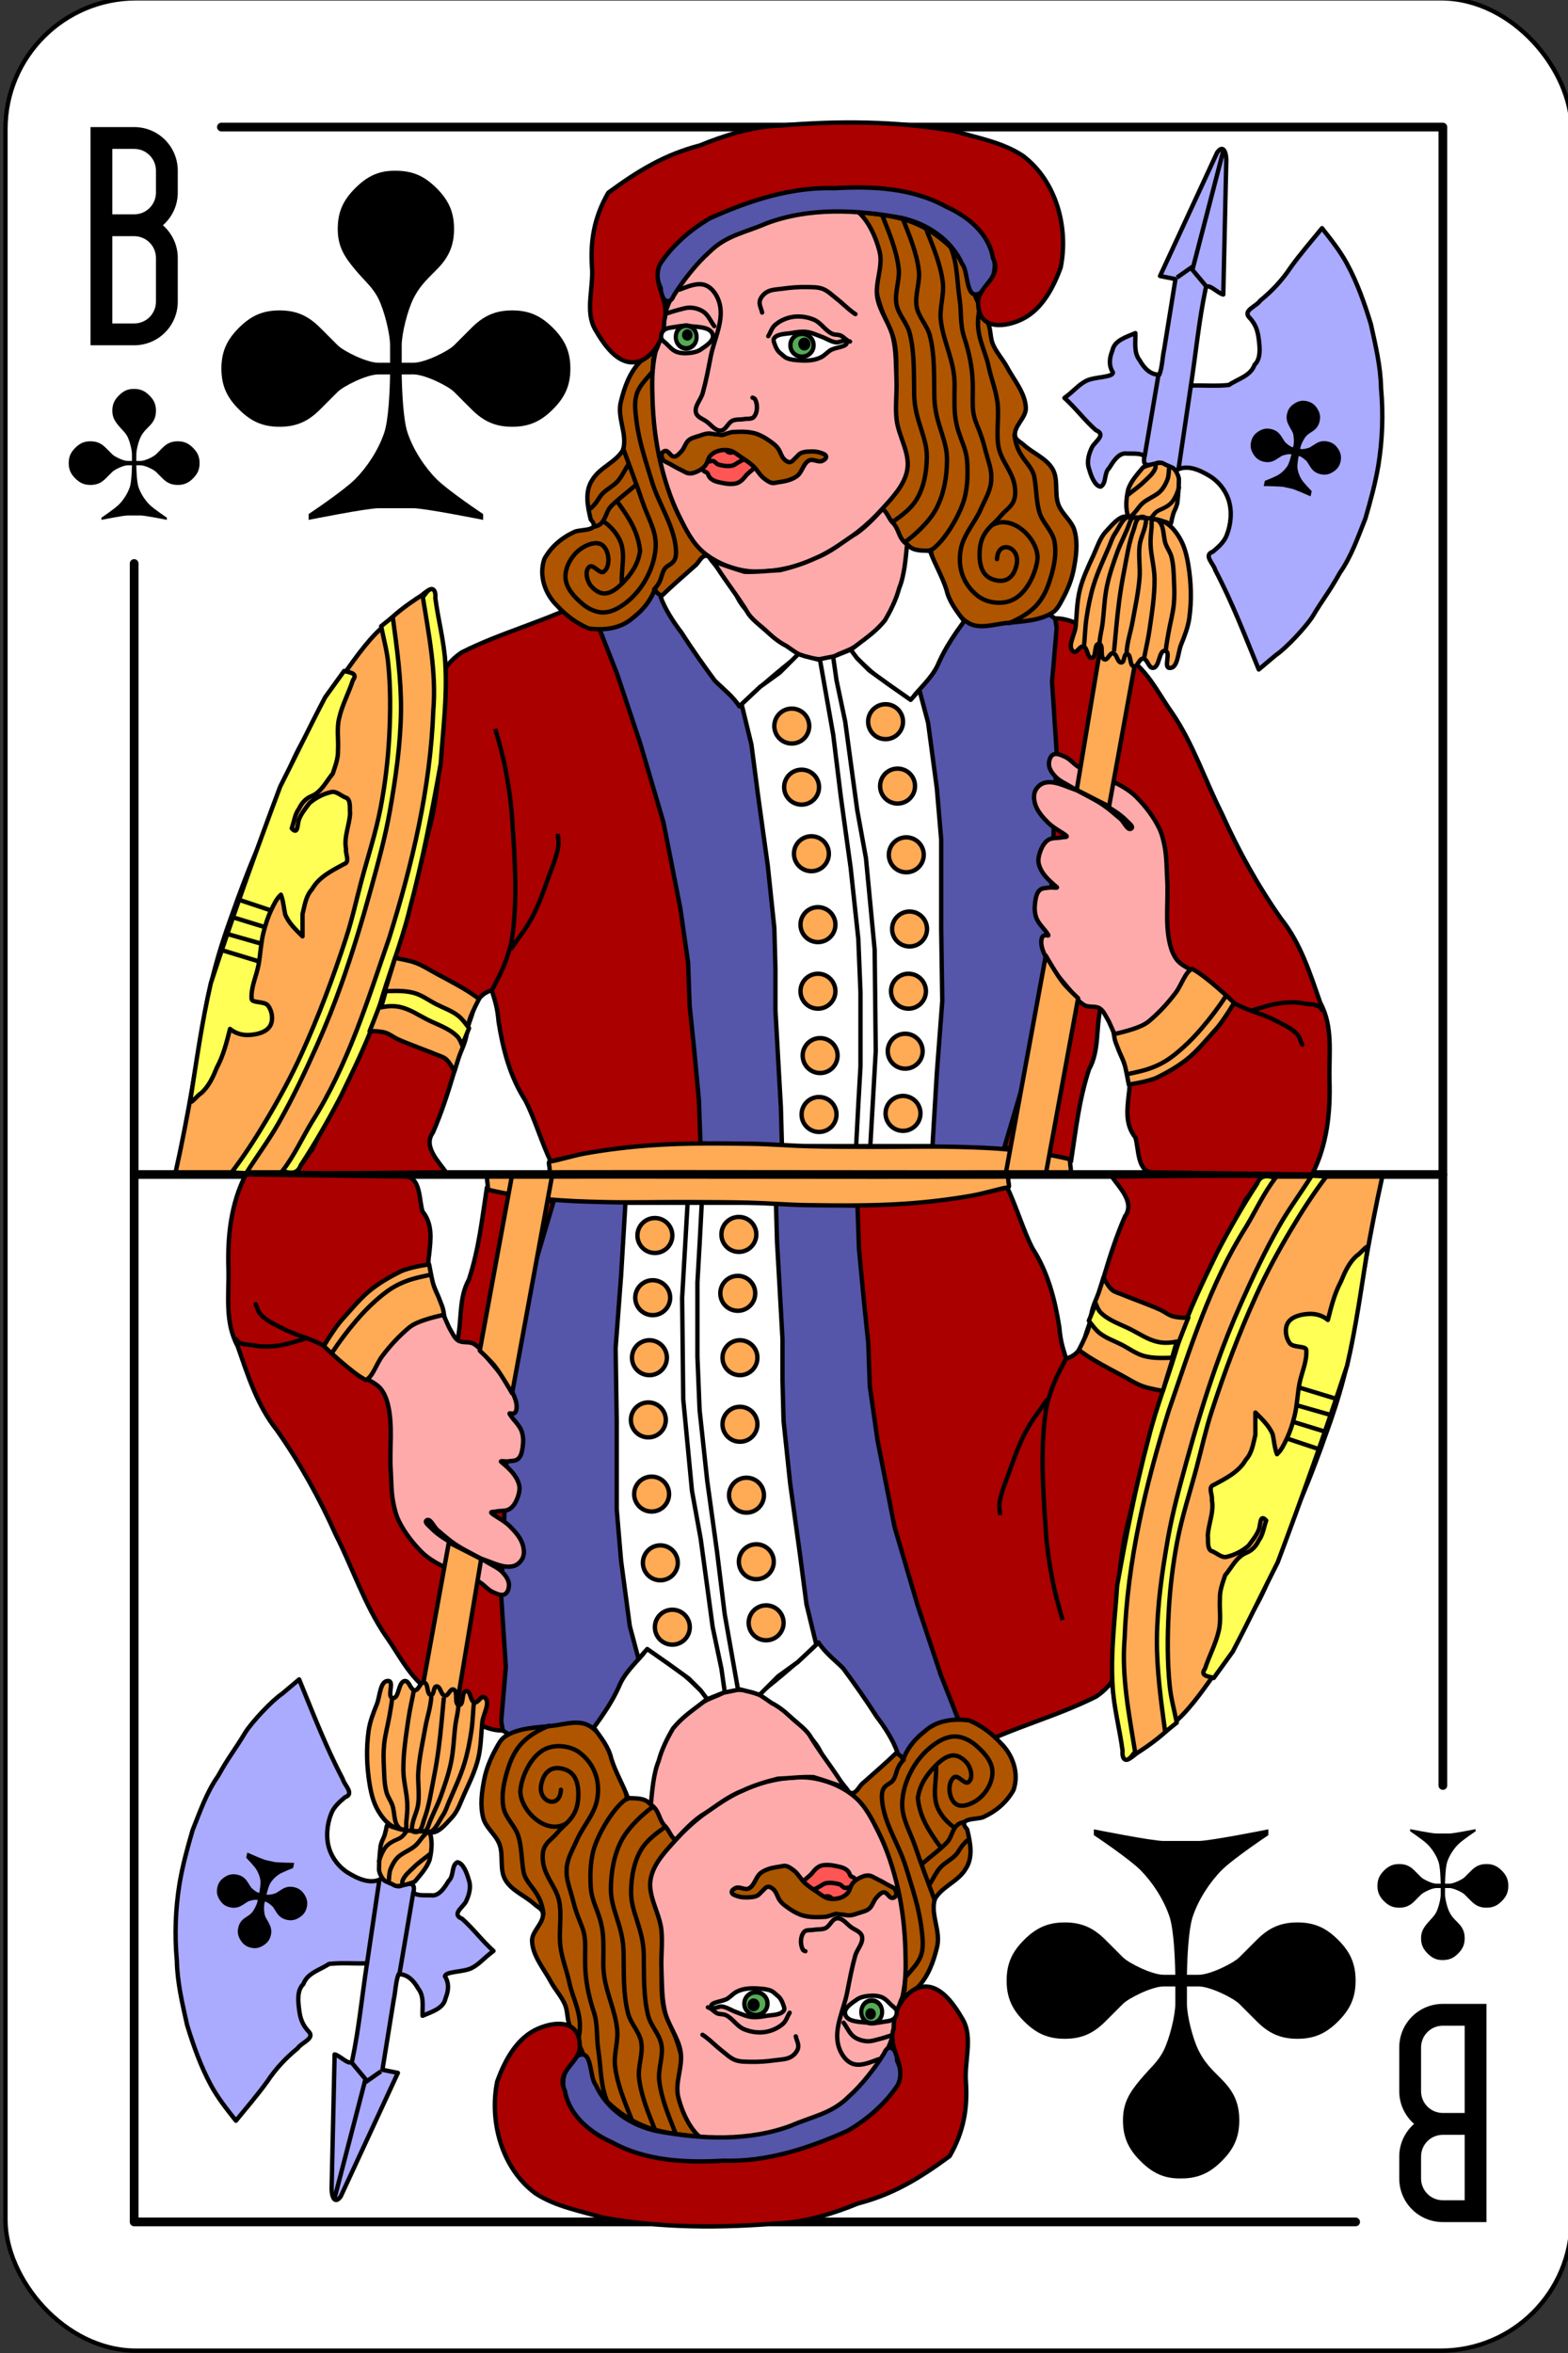 <?xml version="1.0" encoding="UTF-8" standalone="no"?>
<svg
   xmlns:dc="http://purl.org/dc/elements/1.1/"
   xmlns:cc="http://creativecommons.org/ns#"
   xmlns:rdf="http://www.w3.org/1999/02/22-rdf-syntax-ns#"
   xmlns:svg="http://www.w3.org/2000/svg"
   xmlns="http://www.w3.org/2000/svg"
   xmlns:sodipodi="http://sodipodi.sourceforge.net/DTD/sodipodi-0.dtd"
   xmlns:inkscape="http://www.inkscape.org/namespaces/inkscape"
   width="95.25mm"
   height="142.875mm"
   viewBox="0 0 95.25 142.875"
   version="1.1"
   id="svg14792"
   inkscape:version="1.0.1 (3bc2e813f5, 2020-09-07)"
   sodipodi:docname="CJ.svg">
  <rect x="0" y="0" width="95.25" height="142.875" fill="#333333" stroke="none"/>
  <defs
     id="defs14786" />
  <sodipodi:namedview
     id="base"
     pagecolor="#ffffff"
     bordercolor="#666666"
     borderopacity="1.0"
     inkscape:pageopacity="0.0"
     inkscape:pageshadow="2"
     inkscape:zoom="0.35"
     inkscape:cx="1037.8573"
     inkscape:cy="68.571368"
     inkscape:document-units="mm"
     inkscape:current-layer="g72"
     inkscape:document-rotation="0"
     showgrid="false"
     inkscape:window-width="1920"
     inkscape:window-height="1017"
     inkscape:window-x="1912"
     inkscape:window-y="-8"
     inkscape:window-maximized="1" />
  <g
     inkscape:label="Laag 1"
     inkscape:groupmode="layer"
     id="layer1"
     transform="translate(168.766,-130.024)">
    <g
       transform="matrix(0.265,0,0,0.265,-295.256,278.946)"
       id="g72">
      <g
         transform="translate(478.071,-1075.214)"
         id="g1694">
        <rect
           x="0.5"
           y="512.86"
           width="359"
           height="539"
           rx="29.944"
           fill="#ffffff"
           stroke="#000000"
           stroke-linecap="round"
           stroke-linejoin="round"
           id="rect1244" />
        <path
           d="m 20,542.36 v 50 h 10 c 5.54,0 10,-4.46 10,-10 v -10 c 0,-3 -1.323,-5.67 -3.406,-7.5 2.083,-1.83 3.406,-4.496 3.406,-7.5 v -5 c 0,-5.54 -4.46,-10 -10,-10 h -5 z m 5,5 h 5 c 2.77,0 5,2.23 5,5 v 5 c 0,2.77 -2.23,5 -5,5 h -5 z m 0,20 h 5 c 2.77,0 5,2.23 5,5 v 10 c 0,2.77 -2.23,5 -5,5 h -5 z"
           id="path1246" />
        <path
           d="m 340,1022.4 v -50 h -10 c -5.54,0 -10,4.46 -10,10 v 10 c 0,3 1.323,5.67 3.406,7.5 -2.083,1.83 -3.406,4.496 -3.406,7.5 v 5 c 0,5.54 4.46,10 10,10 h 5 z m -5,-5 h -5 c -2.77,0 -5,-2.23 -5,-5 v -5 c 0,-2.77 2.23,-5 5,-5 h 5 z m 0,-20 h -5 c -2.77,0 -5,-2.23 -5,-5 v -10 c 0,-2.77 2.23,-5 5,-5 h 5 z"
           id="path1248" />
        <g
           transform="translate(0,512.36)"
           fill="none"
           stroke="#000000"
           stroke-linecap="round"
           stroke-linejoin="round"
           stroke-width="2"
           id="g1256">
          <path
             d="M 50,30 H 330 V 410"
             id="path1250" />
          <path
             d="M 310,510 H 30 V 130"
             id="path1252" />
          <path
             d="M 30,270 H 330"
             id="path1254" />
        </g>
        <path
           d="m 90,552.37 c -3.999,-0.082 -6.667,1.333 -9.333,4 -2.667,2.667 -4,5.333 -4,9.333 0,4 1.518,6.372 4,9.333 2.375,2.833 4,4 5.333,6.666 1.333,2.667 2.667,8 2.667,10.666 v 4 H 86 c -2.667,0 -8,-2.667 -9.333,-4 l -4,-4 c -2.667,-2.667 -5.333,-4 -9.333,-4 -4,0 -6.667,1.333 -9.333,4 -2.667,2.667 -4,5.333 -4,9.333 0,4 1.333,6.666 4,9.333 2.667,2.667 5.333,4 9.333,4 4,0 6.667,-1.333 9.333,-4 l 4,-4 c 1.333,-1.333 6.667,-4 9.333,-4 h 2.667 c -0.066,3.776 -0.346,10.37 -1.333,13.333 -1.333,4 -4,8 -6.667,10.666 -2.667,2.667 -10.667,8 -10.667,8 v 1.333 c 0,0 13.333,-2.667 16,-2.667 h 8 c 2.667,0 16,2.667 16,2.667 v -1.333 c 0,0 -8,-5.333 -10.667,-8 -2.667,-2.667 -5.333,-6.666 -6.667,-10.666 -0.988,-2.963 -1.267,-9.557 -1.333,-13.333 H 94 c 2.667,0 8,2.667 9.333,4 l 4,4 c 2.667,2.667 5.333,4 9.333,4 4,0 6.667,-1.333 9.333,-4 2.667,-2.667 4,-5.333 4,-9.333 0,-4 -1.333,-6.666 -4,-9.333 -2.667,-2.667 -5.333,-4 -9.333,-4 -4,0 -6.667,1.333 -9.333,4 l -4,4 c -1.333,1.333 -6.667,4 -9.333,4 h -2.667 v -4 c 0,-2.667 1.333,-8 2.667,-10.666 1.333,-2.667 2.667,-4 5.333,-6.666 2.653,-2.653 4,-5.333 4,-9.333 0,-4 -1.333,-6.666 -4,-9.333 -2.667,-2.667 -5.333,-4 -9.333,-4"
           id="path1258" />
        <path
           d="m 30,602.36 c -1.5,-0.031 -2.5,0.5 -3.5,1.5 -1,1 -1.5,2 -1.5,3.5 0,1.5 0.569,2.39 1.5,3.5 0.891,1.063 1.5,1.5 2,2.5 0.5,1 1,3 1,4 v 1.5 h -1 c -1,0 -3,-1 -3.5,-1.5 l -1.5,-1.5 c -1,-1 -2,-1.5 -3.5,-1.5 -1.5,0 -2.5,0.5 -3.5,1.5 -1,1 -1.5,2 -1.5,3.5 0,1.5 0.5,2.5 1.5,3.5 1,1 2,1.5 3.5,1.5 1.5,0 2.5,-0.5 3.5,-1.5 l 1.5,-1.5 c 0.5,-0.5 2.5,-1.5 3.5,-1.5 h 1 c -0.025,1.416 -0.13,3.889 -0.5,5 -0.5,1.5 -1.5,3 -2.5,4 -1,1 -4,3 -4,3 v 0.5 c 0,0 5,-1 6,-1 h 3 c 1,0 6,1 6,1 v -0.5 c 0,0 -3,-2 -4,-3 -1,-1 -2,-2.5 -2.5,-4 -0.37,-1.111 -0.475,-3.584 -0.5,-5 h 1 c 1,0 3,1 3.5,1.5 l 1.5,1.5 c 1,1 2,1.5 3.5,1.5 1.5,0 2.5,-0.5 3.5,-1.5 1,-1 1.5,-2 1.5,-3.5 0,-1.5 -0.5,-2.5 -1.5,-3.5 -1,-1 -2,-1.5 -3.5,-1.5 -1.5,0 -2.5,0.5 -3.5,1.5 l -1.5,1.5 c -0.5,0.5 -2.5,1.5 -3.5,1.5 h -1 v -1.5 c 0,-1 0.5,-3 1,-4 0.5,-1 1,-1.5 2,-2.5 0.995,-0.995 1.5,-2 1.5,-3.5 0,-1.5 -0.5,-2.5 -1.5,-3.5 -1,-1 -2,-1.5 -3.5,-1.5"
           id="path1260" />
        <path
           d="m 330,962.36 c -1.5,0.031 -2.5,-0.5 -3.5,-1.5 -1,-1 -1.5,-2 -1.5,-3.5 0,-1.5 0.569,-2.39 1.5,-3.5 0.891,-1.063 1.5,-1.5 2,-2.5 0.5,-1 1,-3 1,-4 v -1.5 h -1 c -1,0 -3,1 -3.5,1.5 l -1.5,1.5 c -1,1 -2,1.5 -3.5,1.5 -1.5,0 -2.5,-0.5 -3.5,-1.5 -1,-1 -1.5,-2 -1.5,-3.5 0,-1.5 0.5,-2.5 1.5,-3.5 1,-1 2,-1.5 3.5,-1.5 1.5,0 2.5,0.5 3.5,1.5 l 1.5,1.5 c 0.5,0.5 2.5,1.5 3.5,1.5 h 1 c -0.025,-1.416 -0.13,-3.889 -0.5,-5 -0.5,-1.5 -1.5,-3 -2.5,-4 -1,-1 -4,-3 -4,-3 v -0.5 c 0,0 5,1 6,1 h 3 c 1,0 6,-1 6,-1 v 0.5 c 0,0 -3,2 -4,3 -1,1 -2,2.5 -2.5,4 -0.37,1.111 -0.475,3.584 -0.5,5 h 1 c 1,0 3,-1 3.5,-1.5 l 1.5,-1.5 c 1,-1 2,-1.5 3.5,-1.5 1.5,0 2.5,0.5 3.5,1.5 1,1 1.5,2 1.5,3.5 0,1.5 -0.5,2.5 -1.5,3.5 -1,1 -2,1.5 -3.5,1.5 -1.5,0 -2.5,-0.5 -3.5,-1.5 l -1.5,-1.5 c -0.5,-0.5 -2.5,-1.5 -3.5,-1.5 h -1 v 1.5 c 0,1 0.5,3 1,4 0.5,1 1,1.5 2,2.5 0.995,0.995 1.5,2 1.5,3.5 0,1.5 -0.5,2.5 -1.5,3.5 -1,1 -2,1.5 -3.5,1.5"
           id="path1262" />
        <path
           d="m 270,1012.4 c -3.999,0.081 -6.667,-1.333 -9.333,-4 -2.667,-2.667 -4,-5.333 -4,-9.333 0,-4 1.518,-6.372 4,-9.333 2.375,-2.833 4,-4 5.333,-6.666 1.333,-2.667 2.667,-8 2.667,-10.666 v -4 h -2.67 c -2.667,0 -8,2.667 -9.333,4 l -4,4 c -2.667,2.667 -5.333,4 -9.333,4 -4,0 -6.667,-1.333 -9.333,-4 -2.667,-2.667 -4,-5.333 -4,-9.333 0,-4 1.333,-6.666 4,-9.333 2.667,-2.667 5.333,-4 9.333,-4 4,0 6.667,1.333 9.333,4 l 4,4 c 1.333,1.333 6.667,4 9.333,4 h 2.667 c -0.066,-3.776 -0.346,-10.37 -1.333,-13.333 -1.333,-4 -4,-8 -6.667,-10.666 -2.667,-2.667 -10.667,-8 -10.667,-8 v -1.333 c 0,0 13.333,2.667 16,2.667 h 8 c 2.667,0 16,-2.667 16,-2.667 v 1.333 c 0,0 -8,5.333 -10.667,8 -2.667,2.667 -5.333,6.666 -6.667,10.666 -0.988,2.963 -1.267,9.557 -1.333,13.333 H 274 c 2.667,0 8,-2.667 9.333,-4 l 4,-4 c 2.667,-2.667 5.333,-4 9.333,-4 4,0 6.667,1.333 9.333,4 2.667,2.667 4,5.333 4,9.333 0,4 -1.333,6.666 -4,9.333 -2.667,2.667 -5.333,4 -9.333,4 -4,0 -6.667,-1.333 -9.333,-4 l -4,-4 c -1.333,-1.333 -6.667,-4 -9.333,-4 h -2.667 v 4 c 0,2.667 1.333,8 2.667,10.666 1.333,2.667 2.667,4 5.333,6.666 2.653,2.653 4,5.333 4,9.333 0,4 -1.333,6.666 -4,9.333 -2.667,2.667 -5.333,4 -9.333,4"
           id="path1264" />
        <g
           stroke="#000000"
           id="g1478">
          <path
             d="m 133.5,650.86 c -9.14,4.75 -19.285,7.242 -28.421,11.874 -3.202,2.152 -5.161,5.164 -6.104,8.882 -14.158,36.748 -28.317,73.5 -42.475,110.24 15.5,0.333 30,0.167 45,0 -1.738,-2.526 -5.347,-5.944 -2.997,-9.132 3.989,-9.247 5.551,-17.352 8.897,-26.832 0.754,-2.662 1.6,-4.846 4.579,-5.757 0.92,2.978 1.287,4.124 1.569,7.248 0.994,6.28 2.602,12.539 6.1,17.963 2.022,3.8 3.93,10.158 5.853,14.01 8.572,-2.233 16.28,-3.062 25.946,-3.75 12.556,-0.345 26.06,-0.423 38.969,-0.75 13.03,0 26.06,1.25 39.09,1.25 6.917,1.75 9.833,1.5 15.25,3.25 1.192,-7.686 1.754,-13.679 4.117,-21.08 2.397,-4.263 1.571,-9.258 2.633,-13.92 2.767,1.812 2.769,5.402 3.756,8.261 1.266,3.666 3.529,7.01 2.744,11.308 -0.373,3.524 -0.88,6.982 1.515,9.961 0.804,2.617 0.369,8.095 4.174,7.992 12.1,0.159 24.21,0.319 36.31,0.478 3.452,-6.679 4.231,-14.209 4,-21.632 -0.147,-5.995 0.883,-12.197 -2.104,-17.695 -2.359,-6.738 -4.474,-13.596 -8.993,-19.261 -5.324,-7.571 -9.791,-15.626 -13.562,-24.07 -3.894,-7.684 -6.535,-15.94 -11.42,-23.11 -3.456,-4.831 -5.982,-10.667 -11.535,-13.456 -4.688,-3.181 -10.271,-8.905 -16.28,-8.131 -28.346,0.152 -75.43,-17.727 -106.61,-4.139 z"
             fill="#aa0000"
             stroke-linecap="round"
             stroke-linejoin="round"
             id="path1266" />
          <path
             d="m 136.83,657.8 3.889,9.899 5.303,15.91 5.303,18.03 3.889,19.799 1.768,12.374 0.354,9.899 1.061,10.253 1.061,11.314 0.354,9.925 18.385,0.707 h 34.29 l 16.824,0.793 7.571,-25.567 2.121,-13.435 0.707,-6.718 1.768,-45.25 -1.061,-16.263 1.061,-12.374 -0.354,-2.121 -15.556,-10.607 -25.1,-6.364 -29.345,-1.061 -24.395,7.425 -12.374,7.07 3.182,8.132 z"
             fill="#5555aa"
             id="path1268" />
          <g
             stroke-linecap="round"
             stroke-linejoin="round"
             id="g1362">
            <g
               fill="#af5500"
               id="g1274">
              <path
                 d="m 146,596.11 c -2.383,2.427 -3.587,5.793 -4.388,9.04 -1.03,3.75 1.508,7.422 0.477,11.152 -1.672,2.929 -5.34,3.989 -7.08,6.932 -1.787,2.684 -1.05,6.124 -0.34,9.04 2.503,2.78 -2.317,2.174 -3.734,2.834 -3.089,1.439 -5.389,3.497 -6.893,6.199 -1.329,3.823 0.145,8.06 2.983,10.794 1.985,2.184 4.453,4 7.168,5.144 3.684,0.51 7.513,-0.041 10.156,-2.462 1.887,-1.455 3.756,-3.342 5.01,-6.5 1.316,2.625 4.01,1.194 5.145,-0.779 2.126,-2.153 4.569,-4.02 6.786,-6.05 1.597,-2.116 -2.513,-3.267 -3.259,-5.132 -4.642,-5.695 -6.286,-13.09 -7.834,-20.11 -1.272,-6.784 -1.646,-13.733 -1.19,-20.616 1.277,-3.01 -2.247,10e-5 -3.01,0.512 z"
                 id="path1270" />
              <path
                 d="m 196.25,561.86 c 0,1.62 3.336,5.759 3.978,8.965 0.554,2.761 -0.51,5.649 -0.186,8.446 0.179,1.547 0.69,3.042 1.169,4.523 0.862,2.663 2.516,5.074 3.06,7.819 0.91,4.589 0.084,9.357 0.259,14.03 0.226,6.03 0.263,8.671 1.414,14.319 0.542,2.658 -1.14,5.096 -2.359,7.368 -0.475,0.886 -1.802,1.353 -1.884,2.354 -0.109,1.336 1.3,2.346 1.968,3.508 0.687,1.195 1.254,2.473 2.098,3.563 0.725,0.937 1.415,2.065 2.511,2.514 1.338,0.547 3.048,0.689 4.336,-0.043 0.487,2.836 0.791,2.729 1.375,4.02 2.027,4.474 3.081,10.323 7.334,12.78 2.456,1.419 5.69,0.301 8.508,-0.018 3.65,-0.413 7.669,-0.432 10.746,-2.438 1.021,-0.666 1.593,-1.867 2.178,-2.937 1.177,-2.153 2.137,-4.475 2.61,-6.883 0.569,-2.901 0.995,-6.01 0.223,-8.865 -0.615,-2.273 -2.889,-3.804 -3.713,-6.01 -0.958,-2.565 0.035,-5.727 -1.318,-8.108 -1.443,-2.541 -4.559,-3.665 -6.713,-5.641 -0.656,-0.601 -1.699,-1.018 -1.888,-1.888 -0.493,-2.273 2.534,-4.209 2.448,-6.533 -0.128,-3.436 -2.706,-6.332 -4.327,-9.364 -0.986,-1.843 -2.504,-3.405 -3.274,-5.348 -0.536,-1.352 -0.426,-2.893 -0.889,-4.271 -0.699,-2.079 -1.938,-3.936 -2.823,-5.942 -1.358,-3.079 -1.936,-6.554 -3.814,-9.346 -1.413,-2.1 -3.378,-3.826 -5.43,-5.308 -1.941,-1.402 -4.112,-2.532 -6.38,-3.297 -3.597,-1.214 -7.439,-1.535 -11.218,-1.969 z"
                 id="path1272" />
            </g>
            <path
               d="m 149.5,593.86 c -0.85,3.872 -0.783,7.162 -0.676,10.751 0.143,4.807 0.675,9.635 1.761,14.319 1.01,4.344 2.392,8.648 4.378,12.641 1.452,2.921 2.964,6.01 5.441,8.134 2.522,2.161 5.768,3.589 9.03,4.204 3.661,0.69 7.532,0.168 11.153,-0.705 3.417,-0.823 6.666,-2.378 9.672,-4.201 4.03,-2.443 7.833,-5.396 10.99,-8.894 2.437,-2.701 5.289,-5.566 5.962,-9.141 0.741,-3.934 -2.042,-7.775 -2.454,-11.757 -0.304,-2.935 0.112,-5.903 -0.007,-8.852 -0.131,-3.246 -0.051,-6.549 -0.779,-9.715 -0.744,-3.238 -3.092,-6.01 -3.622,-9.287 -0.556,-3.439 1.377,-7.06 0.534,-10.438 -0.923,-3.699 -2.986,-8.07 -5.882,-9.809 -2.566,-1.695 -6.618,-0.261 -9.855,0.305 -6.01,1.051 -11.746,3.387 -17.402,5.674 -6.342,2.564 -11.1,8.555 -14.59,14.444 -2.039,3.443 -1.81,7.829 -3.304,11.541 -0.054,0.133 -0.143,0.25 -0.202,0.381 -0.058,0.131 -0.029,0.322 -0.147,0.405 z"
               fill="#ffaaaa"
               id="path1276" />
            <path
               d="m 150.75,579.36 c -0.273,2.02 1.804,4.465 2.946,1.605 2.01,-3.239 5.201,-7.349 8.107,-9.903 3.906,-3.919 8.201,-4.478 13.12,-6.627 9.859,-3.703 20.694,-3.147 30.879,-1.281 5.919,1.278 11.498,4.956 14.02,10.61 1.521,1.824 0.69,8.647 4.249,6.561 2.349,-1.301 3.544,-4.786 3.12,-7.308 -0.311,-5.249 -4.419,-9.343 -8.691,-11.908 -8.533,-4.898 -18.686,-5.927 -28.329,-4.969 -8.36,0.087 -16.607,2.041 -24.282,5.307 -3.885,1.249 -7.499,3.306 -10.263,6.347 -2.193,2.406 -5.743,4.189 -5.862,7.86 -0.148,1.323 0.547,2.509 0.986,3.706 z"
               fill="#5555aa"
               id="path1278" />
            <path
               d="m 150.5,573.86 c -1.967,4.517 2.494,8.211 1,12.858 0.118,3.583 -1.838,7.334 -4.948,9.02 -5.02,2.286 -8.702,-3.266 -10.862,-6.992 -2.43,-4.192 -0.305,-9.603 -0.752,-14.516 -0.345,-5.756 0.449,-11.1 3.749,-16.824 6.86,-5.02 12.857,-8.722 21.04,-10.849 5.122,-2.126 12.141,-4.371 17.846,-4.505 13.492,-1.148 27.21,-1.139 40.564,1.257 5.26,1.569 10.915,2.546 15.558,5.618 7.682,5.757 10.555,16.458 8.693,25.618 -1.627,4.481 -4.185,9.43 -8.573,11.699 -3.878,2.027 -10.195,2.843 -10.337,-3.362 -0.377,-4.03 5.7,-5.803 3.407,-10.488 -0.982,-5.691 -5.769,-9.562 -10.764,-11.802 -7.782,-4.309 -16.915,-4.726 -25.597,-4.227 -9.895,-0.325 -19.553,2.85 -28.472,6.863 -4.494,2.586 -8.744,6.264 -11.558,10.627 z"
               fill="#aa0000"
               id="path1280" />
            <g
               fill="none"
               id="g1288">
              <path
                 d="m 155,579.61 c 1.732,-0.627 4.117,-1.753 6,-1 1.661,0.664 2.804,2.551 3.226,4.29 0.96,3.96 -1.275,8.05 -2.055,12.05 -0.547,2.803 -1.071,5.618 -1.838,8.369 -0.428,1.533 -1.973,2.99 -1.537,4.521 0.29,1.019 1.596,1.399 2.454,2.02 1.029,0.746 1.951,2.127 3.22,2.043 1.176,-0.078 1.633,-1.794 2.711,-2.271 0.821,-0.363 1.785,-0.205 2.669,-0.364 0.744,-0.134 1.721,0.077 2.213,-0.497 0.881,-1.028 0.895,-2.85 0.273,-4.053 -0.105,-0.203 -0.383,-0.251 -0.586,-0.358"
                 id="path1282" />
              <path
                 d="m 173.95,584.86 c -0.177,-0.884 -0.734,-1.774 -0.53,-2.652 0.187,-0.807 0.812,-1.527 1.51,-1.974 1.09,-0.698 2.507,-0.67 3.788,-0.854 1.845,-0.265 3.717,-0.401 5.58,-0.354 1.183,0.03 2.42,-0.016 3.527,0.403 1.187,0.449 2.116,1.406 3.122,2.18 1.297,0.999 2.439,2.189 3.747,3.174 0.207,0.156 0.431,0.287 0.646,0.431"
                 id="path1284" />
              <path
                 d="m 175.36,590.27 c 0.518,-0.819 0.78,-1.859 1.507,-2.511 1.134,-1.016 2.644,-1.683 4.15,-1.909 1.601,-0.24 3.318,0.025 4.812,0.648 1.633,0.681 2.593,2.509 4.204,3.241 0.582,0.264 1.288,0.135 1.881,0.374 0.802,0.322 1.307,1.168 2.185,1.394"
                 id="path1286" />
            </g>
            <path
               d="m 176.73,590.72 c 0.788,-1.035 2.673,-0.932 4.077,-1.184 1.076,-0.193 2.196,-0.369 3.285,-0.242 1.238,0.144 2.362,0.706 3.516,1.118 1.091,0.389 2.059,1.088 3.219,1.275 0.816,0.131 2.237,-0.816 2.486,-0.132 0.433,1.191 -2.531,1.207 -3.703,1.947 -0.735,0.464 -1.298,1.15 -2.073,1.556 -0.604,0.317 -1.276,0.54 -1.959,0.661 -1.075,0.19 -2.191,0.17 -3.282,0.084 -0.897,-0.071 -1.834,-0.135 -2.648,-0.49 -0.592,-0.258 -0.788,-0.547 -1.521,-1.146 -0.679,-0.554 -1,-1.22 -1.252,-1.934 -0.169,-0.482 -0.468,-1.09 -0.146,-1.513 z"
               fill="#ffffff"
               fill-opacity="0.982"
               id="path1290" />
            <path
               d="m 162.99,587.97 c -0.809,-1.056 -1.313,-2.428 -2.391,-3.217 -0.835,-0.611 -1.903,-0.932 -2.934,-1.01 -1.053,-0.08 -2.091,0.318 -3.118,0.569 -0.913,0.223 -1.791,0.564 -2.694,0.83"
               fill="none"
               id="path1292" />
            <path
               d="m 162.63,589.91 c -0.527,-1.857 -3.536,-1.695 -5.448,-1.965 -1,-0.142 -2.04,0.013 -3.038,0.197 -0.975,0.181 -2.151,0.172 -2.842,0.884 -0.402,0.414 -0.598,1.106 -0.466,1.668 0.132,0.563 0.744,0.89 1.163,1.29 0.699,0.668 1.347,1.476 2.243,1.84 1.016,0.412 2.188,0.404 3.277,0.275 0.843,-0.1 1.721,-0.315 2.417,-0.801 1.183,-0.826 3.089,-1.999 2.695,-3.387 z"
               fill="#ffffff"
               fill-opacity="0.982"
               id="path1294" />
            <g
               fill="#55aa55"
               id="g1300">
              <path
                 transform="matrix(0.771,0,0,0.879,14.594,518.8)"
                 d="m 187.21,81.53 a 3.094,2.917 0 1 1 -6.187,0 3.094,2.917 0 1 1 6.187,0 z"
                 stroke-width="1.215"
                 id="path1296" />
              <path
                 transform="matrix(0.857,0,0,0.879,25.302,520.69)"
                 d="m 187.21,81.53 a 3.094,2.917 0 1 1 -6.187,0 3.094,2.917 0 1 1 6.187,0 z"
                 stroke-width="1.152"
                 id="path1298" />
            </g>
            <path
               transform="translate(0,512.36)"
               d="m 157.51,77.641 a 0.707,0.795 0 1 1 -1.414,0 0.707,0.795 0 1 1 1.414,0 z"
               id="path1302" />
            <path
               transform="translate(-0.75,512.49)"
               d="m 185.26,79.585 a 0.884,0.972 0 1 1 -1.768,0 0.884,0.972 0 1 1 1.768,0 z"
               id="path1304" />
            <g
               transform="translate(1.414,-0.177)"
               fill="#ff5555"
               id="g1310">
              <path
                 d="m 158.1,619.11 c 0.327,-1 1.467,-1.285 2.222,-1.877 0.556,-0.42 0.902,-1.192 1.689,-1.227 0.882,-0.113 1.95,0.019 2.475,0.826 0.532,0.49 1.583,0.418 1.591,-0.352 0.446,-0.371 1.586,-0.326 2.095,-0.297 1.415,0.298 2.07,0.923 3.329,1.631 0.521,0.264 1.315,0.472 1.35,1.17 -0.211,0.784 -1.362,0.555 -1.736,1.249 -0.825,0.978 -1.311,1.137 -2.203,2.066 -0.671,0.859 -1.456,1.791 -2.608,1.941 -1.369,0.218 -2.753,-0.102 -4.08,-0.425 -0.869,-0.24 -1.774,-0.735 -2.059,-1.654 -0.233,-0.792 -0.749,-0.372 -1.189,-1.053 -0.338,-0.58 -0.616,-1.197 -0.88,-1.81 l -0.009,-0.095 0.014,-0.095 z"
                 id="path1306" />
              <path
                 d="m 158.1,619.36 c 0.943,-0.071 1.896,-0.076 2.822,-0.287 0.766,-0.213 1.039,0.719 1.714,0.833 0.998,0.26 2.069,0.418 3.089,0.203 0.656,-0.207 1.168,-0.7 1.794,-0.977 0.633,-0.432 1.422,-0.522 2.16,-0.358 0.827,0.054 1.594,0.438 2.422,0.46 0.172,-0.011 0.338,-0.07 0.5,-0.125"
                 id="path1308" />
            </g>
            <path
               d="m 167.19,612.24 c 0.813,-0.037 2.198,-0.126 3.288,-0.014 0.825,0.085 1.661,0.214 2.433,0.517 1.313,0.516 2.52,1.304 3.631,2.173 0.38,0.297 0.727,0.644 1.021,1.026 0.609,0.793 0.769,1.919 1.507,2.592 0.347,0.317 0.81,0.647 1.277,0.594 0.549,-0.062 0.887,-0.661 1.309,-1.017 0.373,-0.315 0.65,-0.758 1.08,-0.99 0.455,-0.246 0.989,-0.34 1.505,-0.383 1.044,-0.087 2.145,-0.094 3.131,0.258 0.479,0.171 1.198,0.361 1.255,0.867 0.051,0.448 -0.494,0.827 -0.91,1 -0.913,0.381 -2.068,-0.543 -2.965,-0.125 -1.34,0.624 -1.571,2.567 -2.708,3.512 -0.551,0.458 -1.236,0.743 -1.912,0.98 -1.069,0.374 -2.202,0.43 -3.329,0.676 -0.808,0.176 -1.62,-0.465 -2.295,-0.944 -1.076,-0.763 -1.656,-2.067 -2.631,-2.956 -0.828,-0.755 -1.769,-1.38 -2.705,-1.995 -0.847,-0.556 -1.645,-1.281 -2.628,-1.529 -0.865,-0.218 -1.818,-0.165 -2.674,0.087 -0.65,0.191 -1.279,0.551 -1.745,1.044 -0.597,0.633 -0.657,1.641 -1.208,2.314 -0.384,0.469 -0.878,0.862 -1.415,1.143 -0.679,0.356 -1.441,0.688 -2.207,0.647 -0.717,-0.038 -1.341,-0.52 -1.992,-0.823 -0.468,-0.218 -0.921,-0.469 -1.375,-0.714 -0.41,-0.222 -0.819,-0.445 -1.219,-0.685 -0.506,-0.305 -1.169,-0.463 -1.492,-0.958 -0.266,-0.409 -0.428,-1 -0.225,-1.446 0.138,-0.301 0.512,-0.532 0.843,-0.526 0.771,0.014 1.144,1.304 1.915,1.297 0.692,-0.007 1.215,-0.699 1.696,-1.196 0.708,-0.732 0.895,-1.903 1.679,-2.554 0.667,-0.553 1.577,-0.725 2.398,-1 0.662,-0.225 1.331,-0.482 2.028,-0.534 0.536,-0.04 1.069,0.11 1.603,0.173 0.521,0.061 0.81,0.022 1.56,0.2 0.646,-0.142 1.77,-0.634 2.474,-0.709 z"
               fill="#aa5500"
               id="path1312" />
            <g
               fill="#ffffff"
               id="g1318">
              <path
                 d="m 150.69,650.01 c 0.948,2.723 2.943,5.807 4.727,8.115 2.423,3.775 5.02,7.473 7.679,11.07 1.939,1.926 4.166,3.595 5.654,5.923 4.304,-4.134 8.827,-8.02 13.54,-11.677 1.628,-0.988 -1.746,-1.436 -2.483,-2.169 -2.226,-1.335 -4.352,-2.955 -6.286,-4.683 -2.045,-2.387 -4.56,-4.452 -5.655,-7.488 -1.23,-2.947 -4.382,-5.729 -6.177,-8.336 -1.547,-0.801 -2.161,1.476 -3.241,2.215 -2.61,2.315 -5.256,4.594 -7.759,7.03 z"
                 id="path1314" />
              <path
                 d="m 194,662.36 c 3.647,3.745 7.543,7.303 11.918,10.168 1.051,1.61 2.054,1.743 2.997,-0.026 2.061,-2.405 4.447,-4.587 5.616,-7.601 1.51,-3.337 3.566,-6.343 5.719,-9.291 -1.59,-2.261 -3.417,-4.401 -4.02,-7.17 -1.025,-3.232 -2.638,-5.794 -3.801,-8.976 -1.683,-0.121 -3.78,0.144 -5.03,-1.322 -0.944,-0.354 -0.369,2.589 -0.724,3.512 -0.144,2.897 -1.254,5.653 -2.038,8.413 -2.252,3.859 -2.51,5.883 -6.276,8.503 -0.784,0.634 -3.497,3.266 -4.355,3.791 z"
                 id="path1316" />
            </g>
            <path
               d="m 162.75,641.86 c 2.502,4.171 5.627,7.922 8.102,12.11 1.216,1.658 3.01,2.801 4.471,4.238 1.281,1.199 2.654,2.264 4.219,3.063 1.779,1.217 3.576,2.696 5.802,2.885 1.693,0.06 3.483,0.518 5.03,-0.425 1.64,-1.024 3.874,-1.448 5.332,-2.702 2.471,-1.858 4.452,-3.256 6.394,-5.633 1.371,-2.343 2.583,-4.792 3.285,-7.427 1.2,-2.887 1.485,-6.921 1.797,-9.989 -2.067,-1.442 -1.701,-3.285 -3.223,-4.916 -1.037,-0.961 -1.477,-2.925 -2.521,-3.078 -1.615,1.777 -4.41,4.73 -6.569,5.899 -2.788,1.826 -5.401,3.981 -8.539,5.19 -2.63,1.24 -5.421,2.119 -8.234,2.817 -2.721,0.105 -5.471,0.48 -8.183,0.369 -2.415,-0.708 -4.788,-1.551 -7.157,-2.398 z"
               fill="#ffaaaa"
               id="path1320" />
            <path
               d="m 169.25,674.61 2.25,9.25 1.5,11.5 2.25,16.25 1.5,14.25 0.25,9.25 v 9.5 l 0.75,13.5 0.5,8.75 0.25,9 H 213 l 1,-16.75 1.25,-16.5 -0.25,-16.5 v -20.5 l -1,-11.75 -2,-15 -2,-7.5 -2,2.25 -5,-3.5 -4.5,-3.25 -2.75,-2.75 -1.5,-2 -3.75,1.5 -3.75,0.75 -3,-0.75 -1.5,-0.5 -4.25,4.25 -4.5,3.25 z"
               fill="#ffffff"
               id="path1322" />
            <g
               fill="none"
               id="g1328">
              <path
                 d="m 187.25,664.61 3,17 1.75,14.25 2.25,16.25 1.75,16.25 0.5,12.25 v 17 l -0.5,8.75 -0.5,9.5"
                 id="path1324" />
              <path
                 d="m 198.75,775.86 1.25,-21.75 -0.25,-23.25 -2,-21 -2,-11 -1.5,-11 -1.25,-9.25 -2,-9.5 -0.75,-5.25"
                 id="path1326" />
            </g>
            <g
               fill="#ffaa55"
               id="g1358">
              <path
                 transform="translate(1.25,512.61)"
                 d="m 183.5,167 a 4,4 0 1 1 -8,0 4,4 0 1 1 8,0 z"
                 id="path1330" />
              <path
                 transform="translate(3.5,526.61)"
                 d="m 183.5,167 a 4,4 0 1 1 -8,0 4,4 0 1 1 8,0 z"
                 id="path1332" />
              <path
                 transform="translate(5.75,541.86)"
                 d="m 183.5,167 a 4,4 0 1 1 -8,0 4,4 0 1 1 8,0 z"
                 id="path1334" />
              <path
                 transform="translate(7.25,558.11)"
                 d="m 183.5,167 a 4,4 0 1 1 -8,0 4,4 0 1 1 8,0 z"
                 id="path1336" />
              <path
                 transform="translate(28.25,559.11)"
                 d="m 183.5,167 a 4,4 0 1 1 -8,0 4,4 0 1 1 8,0 z"
                 id="path1338" />
              <path
                 transform="translate(27.5,542.11)"
                 d="m 183.5,167 a 4,4 0 1 1 -8,0 4,4 0 1 1 8,0 z"
                 id="path1340" />
              <path
                 transform="translate(25.5,526.36)"
                 d="m 183.5,167 a 4,4 0 1 1 -8,0 4,4 0 1 1 8,0 z"
                 id="path1342" />
              <path
                 transform="translate(22.75,511.61)"
                 d="m 183.5,167 a 4,4 0 1 1 -8,0 4,4 0 1 1 8,0 z"
                 id="path1344" />
              <path
                 transform="translate(7.25,573.36)"
                 d="m 183.5,167 a 4,4 0 1 1 -8,0 4,4 0 1 1 8,0 z"
                 id="path1346" />
              <path
                 transform="translate(7.75,588.11)"
                 d="m 183.5,167 a 4,4 0 1 1 -8,0 4,4 0 1 1 8,0 z"
                 id="path1348" />
              <path
                 transform="translate(7.5,601.61)"
                 d="m 183.5,167 a 4,4 0 1 1 -8,0 4,4 0 1 1 8,0 z"
                 id="path1350" />
              <path
                 transform="translate(26.75,601.36)"
                 d="m 183.5,167 a 4,4 0 1 1 -8,0 4,4 0 1 1 8,0 z"
                 id="path1352" />
              <path
                 transform="translate(27.25,587.11)"
                 d="m 183.5,167 a 4,4 0 1 1 -8,0 4,4 0 1 1 8,0 z"
                 id="path1354" />
              <path
                 transform="translate(28,573.36)"
                 d="m 183.5,167 a 4,4 0 1 1 -8,0 4,4 0 1 1 8,0 z"
                 id="path1356" />
            </g>
            <path
               d="m 265.17,576.48 c 4.36,-9.428 8.721,-18.856 13.08,-28.28 1.635,-2.289 2.209,0.669 2.096,2.191 -0.227,10.112 -0.454,20.224 -0.682,30.336 -1.256,-0.226 -3.725,-3.046 -4.055,-1.29 -1.544,7.312 -2.231,14.769 -3.369,22.15 2.898,-0.094 5.895,0.188 8.731,-0.14 2.073,-1.422 4.943,-2.032 5.868,-4.627 1.466,-1.369 1.208,-3.883 0.958,-5.839 -0.236,-1.844 -0.637,-3.413 -2.259,-5.099 -1.35,-1.56 1.809,-2.486 2.582,-3.747 2.699,-2.19 5.05,-4.698 6.972,-7.598 2.245,-3.126 4.771,-6.03 7.201,-9.01 2.082,2.63 4.168,5.254 5.751,8.19 2.343,4.346 4.01,9.07 5.446,13.775 1.075,4.861 2.247,9.708 2.34,14.712 0.537,5.908 0.329,11.856 -0.625,17.711 -0.696,4.104 -1.807,8.169 -2.974,12.161 -1.713,4.254 -3.18,8.629 -5.838,12.414 -2.521,4.542 -3.623,5.611 -6.298,10.07 -1.544,2.39 -5.994,7.184 -8.391,8.797 -1.302,1.097 -2.605,2.193 -3.907,3.29 -3.146,-7.674 -6.106,-15.43 -9.976,-22.781 -0.345,-1.444 -2.813,-3.405 -0.548,-4.213 1.268,-1.067 2.525,-2.165 3.127,-3.65 1.02,-2.513 1.312,-5.529 0.51,-8.12 -0.694,-2.241 -2.324,-4.333 -4.331,-5.546 -2.212,-1.336 -5.084,-2.741 -7.629,-1.381 -1.917,-0.104 -2.33,-1.742 -4.192,-1.706 -2.61,0.978 -3.615,0.744 -3.165,-1.375 -0.655,-0.956 -3.115,-0.606 -4.483,-0.726 -1.638,0.109 -2.768,2.02 -3.601,3.348 -1.239,1.126 -0.579,3.535 -1.956,4.255 -1.352,-0.11 -2.259,-2.606 -2.635,-4.02 -0.634,-1.655 -0.056,-3.593 0.69,-5.086 0.799,-1.332 3.27,-2.833 0.84,-3.839 -2.579,-2.271 -4.627,-5.084 -7.198,-7.382 2.363,-1.738 3.094,-2.91 4.95,-3.889 1.906,-1.01 6.163,-0.753 6.165,-1.944 -1.01,-1.63 -0.806,-3.317 -0.119,-5.03 0.461,-2.379 3.309,-3.121 5.267,-3.991 0.07,2.152 -0.43,4.437 1.011,6.265 0.926,1.661 2.417,3.33 4.476,3.253 0.657,-1.546 0.695,-3.955 1.115,-5.831 0.863,-5.354 1.727,-10.707 2.59,-16.06 -1.179,-0.236 -2.357,-0.471 -3.536,-0.707 z"
               fill="#aaaaff"
               id="path1360" />
          </g>
          <g
             fill="none"
             id="g1372">
            <path
               d="m 264.81,599.11 -3.182,18.738"
               id="path1364" />
            <path
               d="m 272.24,601.58 -2.828,19.09"
               id="path1366" />
            <path
               d="m 279.66,547.84 -7.07,27.22 3.536,4.243"
               id="path1368" />
            <path
               d="m 272.59,574.36 -3.536,2.475"
               id="path1370" />
          </g>
          <path
             d="m 298.73,605.66 c -0.972,-0.235 -1.699,-0.032 -2.494,0.475 -0.794,0.508 -1.263,1.087 -1.478,2.064 -0.215,0.977 0.029,1.637 0.476,2.494 0.428,0.819 0.762,1.191 0.944,1.914 0.182,0.723 0.222,2.096 0.078,2.748 -0.143,0.651 -0.129,0.585 -0.215,0.977 l -0.651,-0.143 c -0.651,-0.143 -1.81,-1.081 -2.064,-1.478 l -0.762,-1.191 c -0.508,-0.794 -1.087,-1.263 -2.064,-1.478 -0.977,-0.215 -1.699,-0.032 -2.494,0.475 -0.794,0.508 -1.263,1.087 -1.478,2.064 -0.215,0.977 -0.032,1.699 0.476,2.494 0.508,0.794 1.087,1.263 2.064,1.478 0.977,0.215 1.699,0.032 2.494,-0.475 l 1.191,-0.762 c 0.397,-0.254 1.843,-0.619 2.494,-0.475 l 0.651,0.143 c -0.219,0.918 -0.641,2.513 -1.041,3.184 -0.54,0.905 -1.406,1.738 -2.2,2.246 -0.794,0.508 -3.034,1.381 -3.034,1.381 l -0.072,0.326 c 0,0 3.399,0.065 4.05,0.208 l 1.953,0.43 c 0.651,0.143 3.763,1.51 3.763,1.51 l 0.072,-0.326 c 0,0 -1.667,-1.732 -2.175,-2.526 -0.508,-0.794 -0.944,-1.914 -1.055,-2.962 -0.082,-0.776 0.204,-2.402 0.39,-3.327 l 0.651,0.143 c 0.651,0.143 1.81,1.081 2.064,1.478 l 0.762,1.191 c 0.508,0.794 1.087,1.263 2.064,1.478 0.977,0.215 1.699,0.032 2.494,-0.475 0.794,-0.508 1.263,-1.087 1.478,-2.064 0.215,-0.977 0.032,-1.699 -0.476,-2.494 -0.508,-0.794 -1.087,-1.263 -2.064,-1.478 -0.977,-0.215 -1.699,-0.032 -2.494,0.475 l -1.191,0.762 c -0.397,0.254 -1.843,0.619 -2.494,0.475 l -0.651,-0.143 c 0.1,-0.453 0.072,-0.326 0.215,-0.977 0.143,-0.651 0.755,-1.882 1.224,-2.461 0.469,-0.579 0.866,-0.833 1.66,-1.341 0.79,-0.505 1.263,-1.087 1.478,-2.064 0.215,-0.977 0.032,-1.699 -0.476,-2.494 -0.508,-0.794 -1.087,-1.263 -2.064,-1.478 z"
             id="path1374" />
          <g
             stroke-linecap="round"
             stroke-linejoin="round"
             id="g1400">
            <path
               d="m 39.5,781.86 c 2.841,-12.672 4.86,-25.499 7.06,-38.29 2.325,-11.822 5.409,-19.243 7.118,-24.21 3.568,-9.581 3.976,-10.169 8.03,-19.551 2.61,-6.44 3.772,-11.45 7.407,-17.422 2.296,-4.357 4.533,-9.105 7.717,-12.899 2.783,-3.877 6.284,-9.158 9.879,-12.336 2.633,-3.02 5.838,-5.346 9.188,-7.5 1.675,-1.411 3.193,-2.449 3,0.563 0.796,5.352 2.073,10.672 2.565,16.04 -0.219,7.449 -0.425,14.899 -1.488,22.287 -0.492,5.225 -1.102,10.43 -2.559,15.488 -2.355,10.393 -5.061,20.714 -8.29,30.868 -2.617,7.403 -4.768,14.991 -8.336,22.02 -2.998,6.72 -6.732,13.09 -9.97,19.689 -1.416,1.672 -2.502,3.99 -4.123,5.259 h -27.2 z"
               fill="#ffaa55"
               id="path1376" />
            <g
               fill="#fffe55"
               id="g1382">
              <path
                 d="m 96.17,650.02 c 1.373,8.608 3.132,17.246 2.406,26.02 -0.65,17.779 -4.823,35.24 -10.113,52.15 -4.977,14.394 -9.485,29.16 -17.711,42.12 -2.258,3.75 -4.064,7.764 -6.756,11.237 1.777,0.564 3.425,0.801 4.178,-1.269 3.356,-5.11 6.396,-10.462 9.228,-15.883 3.13,-6.489 6.347,-12.989 8.634,-19.826 2.13,-7.724 5.224,-15.14 7.12,-22.93 2.934,-11.02 5.106,-22.243 7.123,-33.461 0.501,-7.607 1.523,-15.198 1.054,-22.833 -0.25,-5.067 -1.633,-10.02 -2.29,-15.06 0.209,-2.353 -1.119,-2.773 -2.375,-0.832 -0.166,0.189 -0.331,0.379 -0.497,0.568 z"
                 id="path1378" />
              <path
                 d="m 52.33,781.89 c 2.995,-3.923 5.649,-8.07 8.164,-12.299 2.875,-4.834 5.568,-9.792 7.897,-14.912 3.923,-8.623 7.258,-17.522 10.193,-26.53 1.386,-4.254 2.342,-8.636 3.491,-12.96 1.499,-5.639 3.347,-11.201 4.439,-16.933 1.023,-5.371 1.676,-10.824 1.963,-16.284 0.296,-5.635 0.324,-11.313 -0.253,-16.926 -0.289,-2.808 -1.066,-5.543 -1.599,-8.315 l 2.652,-2.121 c 0.962,7.135 1.969,14.298 1.889,21.488 -0.085,7.636 -1.194,15.25 -2.512,22.772 -1.056,6.02 -2.685,11.937 -4.31,17.832 -2.04,7.401 -4.259,14.76 -6.821,21.997 -1.689,4.771 -3.568,9.478 -5.628,14.1 -2.684,6.02 -5.503,12.01 -8.758,17.741 -2.257,3.978 -5.115,7.779 -7.448,11.525 z"
                 id="path1380" />
            </g>
            <path
               d="m 78.14,666.99 c 1.278,0.388 3.218,0.427 2,2.132 -0.955,2.914 -2.448,5.619 -3.136,8.63 -0.611,2.403 -0.12,4.973 -0.279,7.444 0.077,1.822 -0.649,3.604 -1.189,5.3 -1.542,1.824 -2.566,4.222 -4.893,5.175 -1.333,0.55 -2.216,1.558 -2.833,2.837 -0.989,1.322 -1.136,3.03 -1.691,4.545 1.491,1.658 1.268,-0.952 1.666,-2.02 0.503,-1.372 1.537,-2.597 2.398,-3.766 1.451,-1.23 3.094,-2.082 4.946,-2.525 1.258,-0.336 2.398,0.994 3.606,1.356 0.966,0.639 0.635,2.383 0.766,3.487 -0.134,2.778 -1.465,5.394 -0.93,8.207 -0.197,1.128 1.01,3 -0.478,3.445 -2.73,1.485 -5.742,2.953 -7.317,5.765 -1.442,1.561 -1.687,3.733 -2.182,5.706 v 5.089 c -1.504,-1.493 -3.173,-3.046 -3.966,-5.02 -0.325,-1.51 -0.427,-3.077 -0.984,-4.528 -1.04,0.968 -1.595,2.211 -2.184,3.433 -0.82,1.702 -1.395,3.524 -1.845,5.358 -0.575,2.345 -0.661,4.785 -1.08,7.164 -0.47,2.67 -1.812,5.202 -1.608,7.972 0.219,0.969 2.958,0.416 3.774,1.495 0.935,1.238 1.253,3.291 0.469,4.63 -0.883,1.509 -3.063,2 -4.809,2.095 -1.53,0.08 -3.127,-0.331 -4.383,-1.388 -0.763,3.03 -1.516,6.06 -2.999,8.825 -0.904,2.182 -1.856,4.379 -3.688,5.953 -0.702,0.337 -2.641,2.921 -2.407,1.556 1.408,-8.974 2.652,-17.995 4.701,-26.845 4.965,-15.12 10.3,-30.13 15.898,-45.03 3.457,-6.811 6.756,-13.719 10.312,-20.47 1.448,-2.01 2.897,-4.01 4.345,-6.02 z"
               fill="#ffff55"
               id="path1384" />
            <g
               fill="none"
               id="g1394">
              <path
                 d="m 54.27,719.49 6.894,2.298"
                 id="path1386" />
              <path
                 d="m 52.5,723.38 6.894,2.121"
                 id="path1388" />
              <path
                 d="m 51.44,727.27 7.425,2.121"
                 id="path1390" />
              <path
                 d="m 50.2,730.98 8.132,2.475"
                 id="path1392" />
            </g>
            <path
               d="m 89.8,732.75 c 0,0 3.12,0.518 4.596,1.061 1.806,0.663 3.426,1.752 5.127,2.652 1.421,0.753 2.842,1.507 4.243,2.298 1.012,0.571 2.026,1.142 3.01,1.768 0.785,0.502 2.298,1.591 2.298,1.591 0,0 -1.588,2.995 -2.121,4.596 -0.534,1.601 -0.582,3.332 -1.061,4.95 -0.376,1.27 -0.979,2.462 -1.414,3.712 -0.386,1.109 -1.061,3.359 -1.061,3.359 0,0 -1.07,-2.091 -1.945,-2.828 -0.645,-0.544 -1.522,-0.73 -2.298,-1.061 -1.339,-0.57 -2.714,-1.051 -4.066,-1.591 -1.595,-0.637 -3.217,-1.215 -4.773,-1.945 -0.907,-0.425 -1.703,-1.092 -2.652,-1.414 -0.679,-0.231 -1.407,-0.294 -2.121,-0.354 -0.529,-0.044 -1.591,0 -1.591,0 0,0 2.209,-5.507 3.182,-8.308 0.972,-2.799 2.652,-8.485 2.652,-8.485 z"
               fill="#ffaa55"
               id="path1396" />
            <path
               d="m 105.18,752.73 c -0.29,-0.703 -0.573,-1.464 -1.112,-2.01 -1.86,-1.87 -4.55,-2.676 -6.901,-3.871 -2.058,-1.046 -4.04,-2.419 -6.297,-2.884 -1.388,-0.286 -2.86,-0.208 -4.252,0.1 l 1.061,-3.712 c 2.144,-0.061 4.352,-0.163 6.423,0.397 1.843,0.499 3.417,1.703 5.114,2.577 1.699,0.875 3.571,1.49 5.073,2.671 0.945,0.743 1.648,1.755 2.388,2.703 0.034,0.044 0.094,0.137 0.094,0.137 z"
               fill="#ffff55"
               id="path1398" />
          </g>
          <g
             fill="none"
             id="g1406">
            <path
               d="m 112.08,740 c 0.99,-1.923 2.052,-3.814 2.82,-5.832 0.773,-2.032 1.483,-4.121 1.782,-6.275 1.238,-8.93 0.569,-18.05 -0.033,-27.05 -0.254,-3.796 -0.787,-7.578 -1.507,-11.313 -0.604,-3.135 -1.484,-6.208 -2.355,-9.285"
               id="path1402" />
            <path
               d="m 116.32,730.81 c 1.61,-2.446 3.501,-4.726 4.875,-7.314 1.621,-3.054 2.765,-6.344 3.923,-9.601 0.826,-2.325 1.872,-4.63 2.153,-7.081 0.096,-0.837 -0.112,-1.68 -0.168,-2.52"
               id="path1404" />
          </g>
          <g
             stroke-linecap="round"
             stroke-linejoin="round"
             id="g1416">
            <path
               d="m 254.91,750.43 c 2.042,-0.284 4.167,-0.651 5.951,-1.686 3.948,-2.291 6.811,-6.119 9.779,-9.588 0.858,-1 1.534,-2.148 2.302,-3.222 -1.24,-0.888 -2.793,-1.439 -3.78,-2.61 -0.876,-1.04 -1.394,-2.38 -1.715,-3.702 -1.175,-4.837 -0.344,-9.95 -0.638,-14.919 -0.145,-2.455 -0.105,-4.938 -0.555,-7.355 -0.286,-1.535 -0.655,-3.088 -1.353,-4.485 -1.286,-2.573 -3.089,-4.908 -5.112,-6.953 -0.957,-0.967 -2.09,-1.761 -3.262,-2.451 -3.155,-1.858 -6.871,-2.627 -10.03,-4.477 -1.135,-0.665 -1.956,-1.838 -3.165,-2.356 -0.835,-0.358 -1.892,-0.9 -2.687,-0.46 -0.719,0.398 -0.972,1.459 -0.935,2.28 0.044,0.99 0.705,1.902 1.367,2.64 0.979,1.092 2.413,1.67 3.663,2.437 2.395,1.469 5.01,2.568 7.343,4.141 1.416,0.957 2.688,2.112 4,3.204 0.859,0.713 1.689,2.909 2.539,2.185 0.493,-0.42 -0.571,-1.185 -1.016,-1.655 -1.775,-1.878 -4.142,-3.107 -6.368,-4.42 -1.928,-1.137 -3.905,-2.243 -6.02,-2.975 -2.115,-0.731 -4.41,-1.964 -6.571,-1.38 -0.92,0.249 -1.746,1.042 -2.121,1.918 -0.414,0.967 -0.252,2.159 0.086,3.155 0.548,1.616 1.791,2.942 3,4.146 1.204,1.2 3.675,2.412 4.142,2.974 0.227,0.273 -0.68,0.205 -1.025,0.286 -1.056,0.246 -2.285,0.014 -3.197,0.602 -0.875,0.564 -1.43,1.582 -1.795,2.557 -0.364,0.973 -0.616,2.102 -0.326,3.1 0.609,2.094 2.111,3.482 4.066,5.127 0.394,0.331 -1.031,0.035 -1.539,0.118 -0.797,0.13 -1.751,0.048 -2.35,0.589 -0.769,0.694 -0.921,1.894 -1.061,2.92 -0.153,1.123 -0.116,2.322 0.264,3.39 0.538,1.508 1.901,2.535 2.741,3.943 0.348,0.583 -1.367,-0.77 -1.576,1.291 -0.131,1.297 0.442,2.603 1,3.78 1.323,2.773 3.466,5.086 5.435,7.444 1.059,1.268 1.976,2.784 3.419,3.591 1.058,0.592 2.539,0.1 3.556,0.759 0.807,0.524 1.205,1.509 1.701,2.333 0.723,1.202 1.107,2.57 1.842,3.783 z"
               fill="#ffaaaa"
               id="path1408" />
            <g
               fill="#ffaa55"
               id="g1414">
              <path
                 d="m 246.07,694.24 c 0,0 2.943,1.518 4.419,2.268 0.996,0.506 2.993,1.505 2.993,1.505 l 6.377,-35.09 -7.955,-3.712 z"
                 id="path1410" />
              <path
                 d="m 261.28,620.32 c -1.267,1.559 -2.718,3.066 -3.393,4.998 -0.433,1.895 -0.657,3.898 -0.183,5.808 0.49,0.876 1.588,1.033 2.485,1.189 1.701,0.179 3.45,-0.224 5.118,0.28 0.73,0.164 1.607,0.238 2.072,0.889 0.493,-0.281 0.391,-1.152 0.611,-1.675 0.37,-1.746 0.727,-1.583 1.14,-3.32 0.169,-1.416 0.381,-4.04 0.364,-5.451 -0.036,-0.68 -0.745,-2.339 -1.534,-2.647 -0.685,-0.354 -1.432,-0.576 -2.096,-0.974 -0.754,-0.327 -1.607,0.099 -2.388,0.184 -0.752,0.171 -1.493,0.403 -2.196,0.72 z"
                 id="path1412" />
            </g>
          </g>
          <g
             fill="none"
             id="g1424">
            <path
               d="m 257.74,626.68 c 1.218,-1 2.549,-1.878 3.674,-2.984 0.994,-0.978 2.213,-1.893 2.69,-3.203 0.101,-0.277 0,-0.589 0,-0.884"
               id="path1418" />
            <path
               d="m 258.62,631.46 c 1.451,-1.411 1.613,-2.109 2.615,-2.965 1.02,-0.872 2.075,-1.231 3.396,-2.161 1.077,-0.759 1.765,-2.024 2.248,-3.25 0.341,-0.865 0.269,-2.312 0.404,-2.761"
               id="path1420" />
            <path
               d="m 262.67,632.36 c 1.109,-1.041 1.132,-1.737 2.535,-2.323 0.942,-0.393 1.965,-0.919 2.664,-1.708 0.886,-1 1.511,-2.999 1.739,-3.613"
               stroke-width="0.956"
               id="path1422" />
          </g>
          <path
             d="m 258.09,631.81 c -1.787,-1.01 -3.866,1.682 -5.277,3.173 -1.427,1.507 -2.046,3.618 -2.913,5.504 -1.188,2.584 -2.437,5.18 -3.124,7.94 -0.678,2.723 -0.68,5.571 -0.95,8.363 -0.186,1.924 -2.082,4.722 -0.464,5.779 0.704,0.46 1.402,-1.38 2.222,-1.194 1.052,0.239 0.836,2.696 1.911,2.611 1.196,-0.094 0.448,-3.276 1.645,-3.2 1.257,0.079 0.089,3.183 1.293,3.551 0.767,0.234 1.147,-1.494 1.945,-1.414 0.954,0.096 0.989,2.205 1.945,2.121 0.765,-0.067 0.469,-1.965 1.237,-1.945 1.081,0.029 0.527,2.633 1.591,2.828 0.905,0.166 1.201,-1.791 2.121,-1.768 1.042,0.026 1.261,2.224 2.298,2.121 1.595,-0.157 1.258,-4.212 2.828,-3.889 1.302,0.268 -0.435,3.725 0.884,3.889 1.978,0.245 1.961,-3.484 2.71,-5.331 0.799,-1.973 1.588,-3.993 1.886,-6.101 0.568,-4.02 0.428,-8.176 -0.232,-12.184 -0.343,-2.082 -0.856,-4.208 -1.916,-6.03 -0.839,-1.444 -1.931,-2.882 -3.397,-3.682 -1.933,-1.055 -4.314,-0.949 -6.509,-1.14 -0.576,-0.05 -1.325,0.409 -1.734,0 z"
             fill="#ffaa55"
             stroke-linecap="round"
             stroke-linejoin="round"
             id="path1426" />
          <g
             fill="none"
             id="g1434">
            <path
               d="m 247.75,661.24 c 0.202,-2.143 0.243,-4.307 0.566,-6.436 0.382,-2.516 0.869,-5.03 1.616,-7.462 0.926,-3.02 2.288,-5.885 3.532,-8.787 0.441,-1.029 0.756,-2.136 1.393,-3.057 0.978,-1.412 2.138,-4.493 3.636,-3.652 0.33,0.185 -0.152,0.743 -0.27,1.102 -0.766,2.32 -2,4.461 -2.834,6.759 -0.931,2.577 -1.836,5.181 -2.398,7.863 -0.603,2.878 -0.644,5.846 -1.032,8.761 -0.206,1.544 -0.593,2.608 -0.687,4.621"
               id="path1428" />
            <path
               d="m 254.62,662.49 c 0.379,-3.897 0.682,-7.804 1.201,-11.685 0.301,-2.249 0.669,-4.491 1.11,-6.717 0.629,-3.179 1.065,-6.433 2.189,-9.473 0.375,-1.014 0.498,-2.47 1.5,-2.875 0.438,-0.177 1.346,-0.024 1.345,0.448 -0.005,2.18 -1.225,3.96 -1.476,6.01 -0.306,2.492 0.18,5.03 -0.024,7.532 -0.273,3.354 -1.013,6.655 -1.601,9.969 -0.418,2.356 -1.216,4.53 -1.37,7.05"
               id="path1430" />
            <path
               d="m 261.5,664.11 c 0.406,-2.179 0.932,-4.339 1.25,-6.534 0.561,-3.872 1.188,-7.768 1.159,-11.681 -0.02,-2.669 -0.838,-5.287 -0.909,-7.955 -0.035,-1.318 0.095,-2.637 0.239,-3.947 0.06,-0.548 -0.187,-1.312 0.261,-1.633 0.363,-0.259 0.984,-0.066 1.319,0.228 1.405,1.235 0.992,3.614 1.659,5.362 0.368,0.965 1.018,1.821 1.29,2.818 0.517,1.896 0.516,3.901 0.607,5.865 0.078,1.679 0.113,3.369 -0.05,5.04 -0.219,2.254 -0.861,4.446 -1.242,6.678 -0.213,1.25 -0.45,2.493 -0.584,3.758"
               id="path1432" />
          </g>
          <g
             fill="#ffaa55"
             id="g1440">
            <path
               d="m 125.5,779.36 c -0.836,-0.042 -0.167,0.75 -0.25,2.5 39.833,-0.083 79.67,0.083 119.5,0 -0.083,-1.833 -0.167,-1.167 -0.25,-3 -4.425,-1.089 -8.938,-1.678 -13.454,-2.159 -4.2,-0.447 -8.43,-0.559 -12.652,-0.671 -6.41,-0.171 -12.825,0.027 -19.237,-0.005 -4.834,-0.024 -9.67,-0.016 -14.503,-0.142 -4.435,-0.116 -8.862,-0.501 -13.299,-0.563 -7.449,-0.105 -14.913,-0.181 -22.346,0.318 -5.191,0.348 -10.373,0.966 -15.497,1.866 -2.7,0.474 -6.756,1.71 -8.01,1.858 z"
               id="path1436" />
            <path
               d="m 246.39,741.98 c 0,0 -2.404,-2.236 -3.419,-3.518 -1.535,-1.939 -3.993,-6.255 -3.993,-6.255 l -9.127,49.653 h 9.205 z"
               stroke-linecap="round"
               stroke-linejoin="round"
               id="path1438" />
          </g>
          <g
             stroke-linecap="round"
             stroke-linejoin="round"
             id="g1476">
            <g
               fill="none"
               id="g1446">
              <path
                 d="m 273,735.86 c 3.33,2.16 5.598,5.128 8.834,7.06 3.065,1.83 6.7,2.52 9.853,4.192 1.743,0.924 3.671,1.727 4.973,3.208 0.558,0.635 0.712,1.541 1.09,2.289"
                 id="path1442" />
              <path
                 d="m 286,744.86 c 2.429,-0.764 4.892,-1.575 7.429,-1.838 1.617,-0.168 3.278,-0.133 4.875,0.174 1.372,0.264 3.19,0.015 3.946,1.414"
                 id="path1444" />
            </g>
            <path
               d="m 258,761.74 c 0,0 4.452,-0.591 6.633,-1.667 2.237,-1.103 4.537,-2.448 6.514,-3.968 2.396,-1.843 4.714,-4.699 6.743,-6.939 1.095,-1.209 1.987,-2.589 2.896,-3.943 0.48,-0.715 1.347,-2.204 1.347,-2.204 0,0 -6.416,-6.207 -9.633,-7.778 -1.578,0.734 -2.412,3.721 -3.75,5.486 -1.817,2.398 -3.858,4.622 -6.172,6.545 -0.978,0.813 -2.368,1.342 -3.573,1.748 -1.603,0.54 -3.228,0.902 -4.403,1.193 0.142,1.555 0.527,2.164 0.909,3.207 0.64,1.745 1.24,2.521 1.684,4.327 0.259,1.052 0.805,3.994 0.805,3.994 z"
               fill="#ffaa55"
               id="path1448" />
            <g
               fill="none"
               id="g1474">
              <path
                 d="m 257.75,759.36 c 1.743,-0.389 3.508,-0.728 5.187,-1.336 1.213,-0.439 2.398,-0.983 3.497,-1.659 1.458,-0.896 2.783,-2 4.058,-3.146 1.486,-1.331 2.869,-2.781 4.165,-4.297 2.02,-2.357 3.904,-4.828 5.593,-7.436"
                 id="path1450" />
              <path
                 d="m 201.53,562.69 c 1.531,3.865 3.209,7.814 3.715,11.957 0.338,2.77 -1,5.615 -0.486,8.357 0.446,2.361 2.413,4.222 3.01,6.549 1.176,4.566 0.931,9.392 1.035,14.11 0.135,6.124 2.995,9.576 2.904,14.506 -0.059,3.195 -0.635,6.554 -2.229,9.323 -1.298,2.255 -3.526,3.891 -5.654,5.382"
                 id="path1452" />
              <path
                 d="m 206.16,563.27 c 1.531,3.865 3.209,7.814 3.715,11.957 0.338,2.77 -1,5.615 -0.486,8.357 0.446,2.361 2.413,4.222 3.01,6.549 1.176,4.566 0.931,9.392 1.035,14.11 0.135,6.124 2.96,9.575 2.904,14.506 -0.043,3.782 -0.71,7.73 -2.479,11.07 -1.631,3.082 -5.03,6.141 -7.154,7.632"
                 id="path1454" />
              <path
                 d="m 211.66,566.02 c 1.531,3.865 3.209,7.814 3.715,11.957 0.338,2.77 -0.733,5.578 -0.486,8.357 0.381,4.285 2.46,8.283 3.01,12.549 0.331,2.554 0.065,3.01 0.169,7.725 0.135,6.124 2.637,8.232 2.886,12.501 0.191,3.269 0.077,6.701 -1.08,9.765 -1.521,4.03 -4.791,9.09 -7.419,10.577"
                 id="path1456" />
              <path
                 d="m 223.66,584.77 c -0.969,5.115 1.337,8.332 2.215,12.457 0.58,2.723 1.641,5.348 2.01,8.107 0.46,3.403 -0.342,6.919 0.262,10.299 0.689,3.85 4.234,6.413 3.785,11.11 -0.233,2.437 -2.038,3.187 -3.223,4.655 -2.01,2.496 -4.757,3.523 -4.908,8.49 -0.135,4.434 1.662,6.03 4.184,6.397 1.867,0.269 3.638,-0.6 4.307,-3.671 0.899,-4.124 -4.298,-5.861 -4.5,-1.25"
                 id="path1458" />
              <path
                 d="m 231.8,612.91 c 0.564,5.294 3.904,6.494 4.546,9.596 0.529,2.942 0.406,5.997 1.331,8.597 0.836,2.194 2.88,3.925 3.293,6.241 0.56,3.142 -0.244,6.468 -1.268,9.491 -0.651,1.922 -1.625,3.816 -3.03,5.283 -1.685,1.762 -4,3.03 -6.176,3.916"
                 id="path1460" />
              <path
                 d="m 148.67,598.58 c -1.269,1.55 -2.827,3 -3.448,4.897 -0.611,1.865 -0.338,3.937 -0.115,5.887 0.558,4.877 2.177,9.581 3.604,14.277 1.578,5.192 5.01,9.967 5.474,15.332 0.34,3.944 -1.841,3.213 -2.715,4.844 -0.784,1.464 -0.488,2.62 -2.269,4.436"
                 id="path1462" />
              <path
                 d="m 142.13,616.08 c 1.342,3.69 3.079,8.229 4.485,12.391 1.046,3.096 2.893,6.085 2.94,9.353 0.042,2.907 -0.939,5.865 -2.377,8.392 -1.377,2.419 -3.383,4.59 -5.747,6.06 -1.237,0.769 -2.719,1.37 -4.174,1.294 -1.604,-0.084 -3.196,-0.869 -4.427,-1.9 -1.839,-1.541 -3.821,-3.62 -3.953,-6.02 -0.134,-2.431 1.366,-5.05 3.315,-6.508 1.402,-1.05 3.788,-2.052 5.165,-0.968 1.586,1.249 1.919,4.824 0.314,6.05 -0.927,0.707 -2.404,-1.821 -3.319,-1.099 -1.149,0.907 -0.543,3.286 0.373,4.376 0.75,0.892 1.877,1.724 3.043,1.722 1.606,-0.002 3.061,-1.24 4.186,-2.386 1.961,-1.998 3.59,-4.29 4.02,-7.374 -0.442,-4.317 -2.477,-7.472 -4.906,-10.834"
                 id="path1464" />
              <path
                 d="m 135.41,633.93 c 2.742,-0.377 2.483,-3.225 3.908,-4.67 1.686,-1.71 3.673,-3.119 5.461,-4.699"
                 id="path1466" />
              <path
                 d="m 134.7,629.69 c 1.634,-1.453 1.679,-2.345 2.69,-3.366 1.051,-1.061 2.476,-1.719 3.472,-2.832 1.025,-1.147 2.01,-3.36 2.5,-3.878"
                 id="path1468" />
              <path
                 d="m 138.06,633.05 c 1.355,1 2.895,2.773 3.536,4.596 0.977,2.78 0.091,6.07 0.177,8.839"
                 id="path1470" />
              <path
                 d="m 217.26,570.1 c 1.531,3.865 1.35,7.798 1.965,11.707 0.451,2.865 0.073,5.748 1.014,8.607 2.696,8.188 1.832,12.341 2.01,16.05 0.175,3.591 1.459,4.419 2.624,8.987 1.04,4.078 1.809,5.329 1.588,8.06 -0.183,2.264 -1.47,4.303 -2.375,6.386 -1.363,3.136 -3.944,5.772 -4.587,9.174 -0.886,4.687 0.94,8.434 3.936,10.75 2.121,1.639 5.588,2.033 7.996,0.855 3.193,-1.561 5.187,-5.969 5.614,-9.06 0.597,-4.321 -5.479,-10.904 -10.485,-7.997"
                 id="path1472" />
            </g>
          </g>
        </g>
        <g
           transform="rotate(180,177.81,782.35)"
           stroke="#000000"
           id="g1692">
          <path
             d="m 133.5,650.86 c -9.14,4.75 -19.285,7.242 -28.421,11.874 -3.202,2.152 -5.161,5.164 -6.104,8.882 -14.158,36.748 -28.317,73.5 -42.475,110.24 15.5,0.333 30,0.167 45,0 -1.738,-2.526 -5.347,-5.944 -2.997,-9.132 3.989,-9.247 5.551,-17.352 8.897,-26.832 0.754,-2.662 1.6,-4.846 4.579,-5.757 0.92,2.978 1.287,4.124 1.569,7.248 0.994,6.28 2.602,12.539 6.1,17.963 2.022,3.8 3.93,10.158 5.853,14.01 8.572,-2.233 16.28,-3.062 25.946,-3.75 12.556,-0.345 26.06,-0.423 38.969,-0.75 13.03,0 26.06,1.25 39.09,1.25 6.917,1.75 9.833,1.5 15.25,3.25 1.192,-7.686 1.754,-13.679 4.117,-21.08 2.397,-4.263 1.571,-9.258 2.633,-13.92 2.767,1.812 2.769,5.402 3.756,8.261 1.266,3.666 3.529,7.01 2.744,11.308 -0.373,3.524 -0.88,6.982 1.515,9.961 0.804,2.617 0.369,8.095 4.174,7.992 12.1,0.159 24.21,0.319 36.31,0.478 3.452,-6.679 4.231,-14.209 4,-21.632 -0.147,-5.995 0.883,-12.197 -2.104,-17.695 -2.359,-6.738 -4.474,-13.596 -8.993,-19.261 -5.324,-7.571 -9.791,-15.626 -13.562,-24.07 -3.894,-7.684 -6.535,-15.94 -11.42,-23.11 -3.456,-4.831 -5.982,-10.667 -11.535,-13.456 -4.688,-3.181 -10.271,-8.905 -16.28,-8.131 -28.346,0.152 -75.43,-17.727 -106.61,-4.139 z"
             fill="#aa0000"
             stroke-linecap="round"
             stroke-linejoin="round"
             id="path1480" />
          <path
             d="m 136.83,657.8 3.889,9.899 5.303,15.91 5.303,18.03 3.889,19.799 1.768,12.374 0.354,9.899 1.061,10.253 1.061,11.314 0.354,9.925 18.385,0.707 h 34.29 l 16.824,0.793 7.571,-25.567 2.121,-13.435 0.707,-6.718 1.768,-45.25 -1.061,-16.263 1.061,-12.374 -0.354,-2.121 -15.556,-10.607 -25.1,-6.364 -29.345,-1.061 -24.395,7.425 -12.374,7.07 3.182,8.132 z"
             fill="#5555aa"
             id="path1482" />
          <g
             stroke-linecap="round"
             stroke-linejoin="round"
             id="g1576">
            <g
               fill="#af5500"
               id="g1488">
              <path
                 d="m 146,596.11 c -2.383,2.427 -3.587,5.793 -4.388,9.04 -1.03,3.75 1.508,7.422 0.477,11.152 -1.672,2.929 -5.34,3.989 -7.08,6.932 -1.787,2.684 -1.05,6.124 -0.34,9.04 2.503,2.78 -2.317,2.174 -3.734,2.834 -3.089,1.439 -5.389,3.497 -6.893,6.199 -1.329,3.823 0.145,8.06 2.983,10.794 1.985,2.184 4.453,4 7.168,5.144 3.684,0.51 7.513,-0.041 10.156,-2.462 1.887,-1.455 3.756,-3.342 5.01,-6.5 1.316,2.625 4.01,1.194 5.145,-0.779 2.126,-2.153 4.569,-4.02 6.786,-6.05 1.597,-2.116 -2.513,-3.267 -3.259,-5.132 -4.642,-5.695 -6.286,-13.09 -7.834,-20.11 -1.272,-6.784 -1.646,-13.733 -1.19,-20.616 1.277,-3.01 -2.247,10e-5 -3.01,0.512 z"
                 id="path1484" />
              <path
                 d="m 196.25,561.86 c 0,1.62 3.336,5.759 3.978,8.965 0.554,2.761 -0.51,5.649 -0.186,8.446 0.179,1.547 0.69,3.042 1.169,4.523 0.862,2.663 2.516,5.074 3.06,7.819 0.91,4.589 0.084,9.357 0.259,14.03 0.226,6.03 0.263,8.671 1.414,14.319 0.542,2.658 -1.14,5.096 -2.359,7.368 -0.475,0.886 -1.802,1.353 -1.884,2.354 -0.109,1.336 1.3,2.346 1.968,3.508 0.687,1.195 1.254,2.473 2.098,3.563 0.725,0.937 1.415,2.065 2.511,2.514 1.338,0.547 3.048,0.689 4.336,-0.043 0.487,2.836 0.791,2.729 1.375,4.02 2.027,4.474 3.081,10.323 7.334,12.78 2.456,1.419 5.69,0.301 8.508,-0.018 3.65,-0.413 7.669,-0.432 10.746,-2.438 1.021,-0.666 1.593,-1.867 2.178,-2.937 1.177,-2.153 2.137,-4.475 2.61,-6.883 0.569,-2.901 0.995,-6.01 0.223,-8.865 -0.615,-2.273 -2.889,-3.804 -3.713,-6.01 -0.958,-2.565 0.035,-5.727 -1.318,-8.108 -1.443,-2.541 -4.559,-3.665 -6.713,-5.641 -0.656,-0.601 -1.699,-1.018 -1.888,-1.888 -0.493,-2.273 2.534,-4.209 2.448,-6.533 -0.128,-3.436 -2.706,-6.332 -4.327,-9.364 -0.986,-1.843 -2.504,-3.405 -3.274,-5.348 -0.536,-1.352 -0.426,-2.893 -0.889,-4.271 -0.699,-2.079 -1.938,-3.936 -2.823,-5.942 -1.358,-3.079 -1.936,-6.554 -3.814,-9.346 -1.413,-2.1 -3.378,-3.826 -5.43,-5.308 -1.941,-1.402 -4.112,-2.532 -6.38,-3.297 -3.597,-1.214 -7.439,-1.535 -11.218,-1.969 z"
                 id="path1486" />
            </g>
            <path
               d="m 149.5,593.86 c -0.85,3.872 -0.783,7.162 -0.676,10.751 0.143,4.807 0.675,9.635 1.761,14.319 1.01,4.344 2.392,8.648 4.378,12.641 1.452,2.921 2.964,6.01 5.441,8.134 2.522,2.161 5.768,3.589 9.03,4.204 3.661,0.69 7.532,0.168 11.153,-0.705 3.417,-0.823 6.666,-2.378 9.672,-4.201 4.03,-2.443 7.833,-5.396 10.99,-8.894 2.437,-2.701 5.289,-5.566 5.962,-9.141 0.741,-3.934 -2.042,-7.775 -2.454,-11.757 -0.304,-2.935 0.112,-5.903 -0.007,-8.852 -0.131,-3.246 -0.051,-6.549 -0.779,-9.715 -0.744,-3.238 -3.092,-6.01 -3.622,-9.287 -0.556,-3.439 1.377,-7.06 0.534,-10.438 -0.923,-3.699 -2.986,-8.07 -5.882,-9.809 -2.566,-1.695 -6.618,-0.261 -9.855,0.305 -6.01,1.051 -11.746,3.387 -17.402,5.674 -6.342,2.564 -11.1,8.555 -14.59,14.444 -2.039,3.443 -1.81,7.829 -3.304,11.541 -0.054,0.133 -0.143,0.25 -0.202,0.381 -0.058,0.131 -0.029,0.322 -0.147,0.405 z"
               fill="#ffaaaa"
               id="path1490" />
            <path
               d="m 150.75,579.36 c -0.273,2.02 1.804,4.465 2.946,1.605 2.01,-3.239 5.201,-7.349 8.107,-9.903 3.906,-3.919 8.201,-4.478 13.12,-6.627 9.859,-3.703 20.694,-3.147 30.879,-1.281 5.919,1.278 11.498,4.956 14.02,10.61 1.521,1.824 0.69,8.647 4.249,6.561 2.349,-1.301 3.544,-4.786 3.12,-7.308 -0.311,-5.249 -4.419,-9.343 -8.691,-11.908 -8.533,-4.898 -18.686,-5.927 -28.329,-4.969 -8.36,0.087 -16.607,2.041 -24.282,5.307 -3.885,1.249 -7.499,3.306 -10.263,6.347 -2.193,2.406 -5.743,4.189 -5.862,7.86 -0.148,1.323 0.547,2.509 0.986,3.706 z"
               fill="#5555aa"
               id="path1492" />
            <path
               d="m 150.5,573.86 c -1.967,4.517 2.494,8.211 1,12.858 0.118,3.583 -1.838,7.334 -4.948,9.02 -5.02,2.286 -8.702,-3.266 -10.862,-6.992 -2.43,-4.192 -0.305,-9.603 -0.752,-14.516 -0.345,-5.756 0.449,-11.1 3.749,-16.824 6.86,-5.02 12.857,-8.722 21.04,-10.849 5.122,-2.126 12.141,-4.371 17.846,-4.505 13.492,-1.148 27.21,-1.139 40.564,1.257 5.26,1.569 10.915,2.546 15.558,5.618 7.682,5.757 10.555,16.458 8.693,25.618 -1.627,4.481 -4.185,9.43 -8.573,11.699 -3.878,2.027 -10.195,2.843 -10.337,-3.362 -0.377,-4.03 5.7,-5.803 3.407,-10.488 -0.982,-5.691 -5.769,-9.562 -10.764,-11.802 -7.782,-4.309 -16.915,-4.726 -25.597,-4.227 -9.895,-0.325 -19.553,2.85 -28.472,6.863 -4.494,2.586 -8.744,6.264 -11.558,10.627 z"
               fill="#aa0000"
               id="path1494" />
            <g
               fill="none"
               id="g1502">
              <path
                 d="m 155,579.61 c 1.732,-0.627 4.117,-1.753 6,-1 1.661,0.664 2.804,2.551 3.226,4.29 0.96,3.96 -1.275,8.05 -2.055,12.05 -0.547,2.803 -1.071,5.618 -1.838,8.369 -0.428,1.533 -1.973,2.99 -1.537,4.521 0.29,1.019 1.596,1.399 2.454,2.02 1.029,0.746 1.951,2.127 3.22,2.043 1.176,-0.078 1.633,-1.794 2.711,-2.271 0.821,-0.363 1.785,-0.205 2.669,-0.364 0.744,-0.134 1.721,0.077 2.213,-0.497 0.881,-1.028 0.895,-2.85 0.273,-4.053 -0.105,-0.203 -0.383,-0.251 -0.586,-0.358"
                 id="path1496" />
              <path
                 d="m 173.95,584.86 c -0.177,-0.884 -0.734,-1.774 -0.53,-2.652 0.187,-0.807 0.812,-1.527 1.51,-1.974 1.09,-0.698 2.507,-0.67 3.788,-0.854 1.845,-0.265 3.717,-0.401 5.58,-0.354 1.183,0.03 2.42,-0.016 3.527,0.403 1.187,0.449 2.116,1.406 3.122,2.18 1.297,0.999 2.439,2.189 3.747,3.174 0.207,0.156 0.431,0.287 0.646,0.431"
                 id="path1498" />
              <path
                 d="m 175.36,590.27 c 0.518,-0.819 0.78,-1.859 1.507,-2.511 1.134,-1.016 2.644,-1.683 4.15,-1.909 1.601,-0.24 3.318,0.025 4.812,0.648 1.633,0.681 2.593,2.509 4.204,3.241 0.582,0.264 1.288,0.135 1.881,0.374 0.802,0.322 1.307,1.168 2.185,1.394"
                 id="path1500" />
            </g>
            <path
               d="m 176.73,590.72 c 0.788,-1.035 2.673,-0.932 4.077,-1.184 1.076,-0.193 2.196,-0.369 3.285,-0.242 1.238,0.144 2.362,0.706 3.516,1.118 1.091,0.389 2.059,1.088 3.219,1.275 0.816,0.131 2.237,-0.816 2.486,-0.132 0.433,1.191 -2.531,1.207 -3.703,1.947 -0.735,0.464 -1.298,1.15 -2.073,1.556 -0.604,0.317 -1.276,0.54 -1.959,0.661 -1.075,0.19 -2.191,0.17 -3.282,0.084 -0.897,-0.071 -1.834,-0.135 -2.648,-0.49 -0.592,-0.258 -0.788,-0.547 -1.521,-1.146 -0.679,-0.554 -1,-1.22 -1.252,-1.934 -0.169,-0.482 -0.468,-1.09 -0.146,-1.513 z"
               fill="#ffffff"
               fill-opacity="0.982"
               id="path1504" />
            <path
               d="m 162.99,587.97 c -0.809,-1.056 -1.313,-2.428 -2.391,-3.217 -0.835,-0.611 -1.903,-0.932 -2.934,-1.01 -1.053,-0.08 -2.091,0.318 -3.118,0.569 -0.913,0.223 -1.791,0.564 -2.694,0.83"
               fill="none"
               id="path1506" />
            <path
               d="m 162.63,589.91 c -0.527,-1.857 -3.536,-1.695 -5.448,-1.965 -1,-0.142 -2.04,0.013 -3.038,0.197 -0.975,0.181 -2.151,0.172 -2.842,0.884 -0.402,0.414 -0.598,1.106 -0.466,1.668 0.132,0.563 0.744,0.89 1.163,1.29 0.699,0.668 1.347,1.476 2.243,1.84 1.016,0.412 2.188,0.404 3.277,0.275 0.843,-0.1 1.721,-0.315 2.417,-0.801 1.183,-0.826 3.089,-1.999 2.695,-3.387 z"
               fill="#ffffff"
               fill-opacity="0.982"
               id="path1508" />
            <g
               fill="#55aa55"
               id="g1514">
              <path
                 transform="matrix(0.771,0,0,0.879,14.594,518.8)"
                 d="m 187.21,81.53 a 3.094,2.917 0 1 1 -6.187,0 3.094,2.917 0 1 1 6.187,0 z"
                 stroke-width="1.215"
                 id="path1510" />
              <path
                 transform="matrix(0.857,0,0,0.879,25.302,520.69)"
                 d="m 187.21,81.53 a 3.094,2.917 0 1 1 -6.187,0 3.094,2.917 0 1 1 6.187,0 z"
                 stroke-width="1.152"
                 id="path1512" />
            </g>
            <path
               transform="translate(0,512.36)"
               d="m 157.51,77.641 a 0.707,0.795 0 1 1 -1.414,0 0.707,0.795 0 1 1 1.414,0 z"
               id="path1516" />
            <path
               transform="translate(-0.75,512.49)"
               d="m 185.26,79.585 a 0.884,0.972 0 1 1 -1.768,0 0.884,0.972 0 1 1 1.768,0 z"
               id="path1518" />
            <g
               transform="translate(1.414,-0.177)"
               fill="#ff5555"
               id="g1524">
              <path
                 d="m 158.1,619.11 c 0.327,-1 1.467,-1.285 2.222,-1.877 0.556,-0.42 0.902,-1.192 1.689,-1.227 0.882,-0.113 1.95,0.019 2.475,0.826 0.532,0.49 1.583,0.418 1.591,-0.352 0.446,-0.371 1.586,-0.326 2.095,-0.297 1.415,0.298 2.07,0.923 3.329,1.631 0.521,0.264 1.315,0.472 1.35,1.17 -0.211,0.784 -1.362,0.555 -1.736,1.249 -0.825,0.978 -1.311,1.137 -2.203,2.066 -0.671,0.859 -1.456,1.791 -2.608,1.941 -1.369,0.218 -2.753,-0.102 -4.08,-0.425 -0.869,-0.24 -1.774,-0.735 -2.059,-1.654 -0.233,-0.792 -0.749,-0.372 -1.189,-1.053 -0.338,-0.58 -0.616,-1.197 -0.88,-1.81 l -0.009,-0.095 0.014,-0.095 z"
                 id="path1520" />
              <path
                 d="m 158.1,619.36 c 0.943,-0.071 1.896,-0.076 2.822,-0.287 0.766,-0.213 1.039,0.719 1.714,0.833 0.998,0.26 2.069,0.418 3.089,0.203 0.656,-0.207 1.168,-0.7 1.794,-0.977 0.633,-0.432 1.422,-0.522 2.16,-0.358 0.827,0.054 1.594,0.438 2.422,0.46 0.172,-0.011 0.338,-0.07 0.5,-0.125"
                 id="path1522" />
            </g>
            <path
               d="m 167.19,612.24 c 0.813,-0.037 2.198,-0.126 3.288,-0.014 0.825,0.085 1.661,0.214 2.433,0.517 1.313,0.516 2.52,1.304 3.631,2.173 0.38,0.297 0.727,0.644 1.021,1.026 0.609,0.793 0.769,1.919 1.507,2.592 0.347,0.317 0.81,0.647 1.277,0.594 0.549,-0.062 0.887,-0.661 1.309,-1.017 0.373,-0.315 0.65,-0.758 1.08,-0.99 0.455,-0.246 0.989,-0.34 1.505,-0.383 1.044,-0.087 2.145,-0.094 3.131,0.258 0.479,0.171 1.198,0.361 1.255,0.867 0.051,0.448 -0.494,0.827 -0.91,1 -0.913,0.381 -2.068,-0.543 -2.965,-0.125 -1.34,0.624 -1.571,2.567 -2.708,3.512 -0.551,0.458 -1.236,0.743 -1.912,0.98 -1.069,0.374 -2.202,0.43 -3.329,0.676 -0.808,0.176 -1.62,-0.465 -2.295,-0.944 -1.076,-0.763 -1.656,-2.067 -2.631,-2.956 -0.828,-0.755 -1.769,-1.38 -2.705,-1.995 -0.847,-0.556 -1.645,-1.281 -2.628,-1.529 -0.865,-0.218 -1.818,-0.165 -2.674,0.087 -0.65,0.191 -1.279,0.551 -1.745,1.044 -0.597,0.633 -0.657,1.641 -1.208,2.314 -0.384,0.469 -0.878,0.862 -1.415,1.143 -0.679,0.356 -1.441,0.688 -2.207,0.647 -0.717,-0.038 -1.341,-0.52 -1.992,-0.823 -0.468,-0.218 -0.921,-0.469 -1.375,-0.714 -0.41,-0.222 -0.819,-0.445 -1.219,-0.685 -0.506,-0.305 -1.169,-0.463 -1.492,-0.958 -0.266,-0.409 -0.428,-1 -0.225,-1.446 0.138,-0.301 0.512,-0.532 0.843,-0.526 0.771,0.014 1.144,1.304 1.915,1.297 0.692,-0.007 1.215,-0.699 1.696,-1.196 0.708,-0.732 0.895,-1.903 1.679,-2.554 0.667,-0.553 1.577,-0.725 2.398,-1 0.662,-0.225 1.331,-0.482 2.028,-0.534 0.536,-0.04 1.069,0.11 1.603,0.173 0.521,0.061 0.81,0.022 1.56,0.2 0.646,-0.142 1.77,-0.634 2.474,-0.709 z"
               fill="#aa5500"
               id="path1526" />
            <g
               fill="#ffffff"
               id="g1532">
              <path
                 d="m 150.69,650.01 c 0.948,2.723 2.943,5.807 4.727,8.115 2.423,3.775 5.02,7.473 7.679,11.07 1.939,1.926 4.166,3.595 5.654,5.923 4.304,-4.134 8.827,-8.02 13.54,-11.677 1.628,-0.988 -1.746,-1.436 -2.483,-2.169 -2.226,-1.335 -4.352,-2.955 -6.286,-4.683 -2.045,-2.387 -4.56,-4.452 -5.655,-7.488 -1.23,-2.947 -4.382,-5.729 -6.177,-8.336 -1.547,-0.801 -2.161,1.476 -3.241,2.215 -2.61,2.315 -5.256,4.594 -7.759,7.03 z"
                 id="path1528" />
              <path
                 d="m 194,662.36 c 3.647,3.745 7.543,7.303 11.918,10.168 1.051,1.61 2.054,1.743 2.997,-0.026 2.061,-2.405 4.447,-4.587 5.616,-7.601 1.51,-3.337 3.566,-6.343 5.719,-9.291 -1.59,-2.261 -3.417,-4.401 -4.02,-7.17 -1.025,-3.232 -2.638,-5.794 -3.801,-8.976 -1.683,-0.121 -3.78,0.144 -5.03,-1.322 -0.944,-0.354 -0.369,2.589 -0.724,3.512 -0.144,2.897 -1.254,5.653 -2.038,8.413 -2.252,3.859 -2.51,5.883 -6.276,8.503 -0.784,0.634 -3.497,3.266 -4.355,3.791 z"
                 id="path1530" />
            </g>
            <path
               d="m 162.75,641.86 c 2.502,4.171 5.627,7.922 8.102,12.11 1.216,1.658 3.01,2.801 4.471,4.238 1.281,1.199 2.654,2.264 4.219,3.063 1.779,1.217 3.576,2.696 5.802,2.885 1.693,0.06 3.483,0.518 5.03,-0.425 1.64,-1.024 3.874,-1.448 5.332,-2.702 2.471,-1.858 4.452,-3.256 6.394,-5.633 1.371,-2.343 2.583,-4.792 3.285,-7.427 1.2,-2.887 1.485,-6.921 1.797,-9.989 -2.067,-1.442 -1.701,-3.285 -3.223,-4.916 -1.037,-0.961 -1.477,-2.925 -2.521,-3.078 -1.615,1.777 -4.41,4.73 -6.569,5.899 -2.788,1.826 -5.401,3.981 -8.539,5.19 -2.63,1.24 -5.421,2.119 -8.234,2.817 -2.721,0.105 -5.471,0.48 -8.183,0.369 -2.415,-0.708 -4.788,-1.551 -7.157,-2.398 z"
               fill="#ffaaaa"
               id="path1534" />
            <path
               d="m 169.25,674.61 2.25,9.25 1.5,11.5 2.25,16.25 1.5,14.25 0.25,9.25 v 9.5 l 0.75,13.5 0.5,8.75 0.25,9 H 213 l 1,-16.75 1.25,-16.5 -0.25,-16.5 v -20.5 l -1,-11.75 -2,-15 -2,-7.5 -2,2.25 -5,-3.5 -4.5,-3.25 -2.75,-2.75 -1.5,-2 -3.75,1.5 -3.75,0.75 -3,-0.75 -1.5,-0.5 -4.25,4.25 -4.5,3.25 z"
               fill="#ffffff"
               id="path1536" />
            <g
               fill="none"
               id="g1542">
              <path
                 d="m 187.25,664.61 3,17 1.75,14.25 2.25,16.25 1.75,16.25 0.5,12.25 v 17 l -0.5,8.75 -0.5,9.5"
                 id="path1538" />
              <path
                 d="m 198.75,775.86 1.25,-21.75 -0.25,-23.25 -2,-21 -2,-11 -1.5,-11 -1.25,-9.25 -2,-9.5 -0.75,-5.25"
                 id="path1540" />
            </g>
            <g
               fill="#ffaa55"
               id="g1572">
              <path
                 transform="translate(1.25,512.61)"
                 d="m 183.5,167 a 4,4 0 1 1 -8,0 4,4 0 1 1 8,0 z"
                 id="path1544" />
              <path
                 transform="translate(3.5,526.61)"
                 d="m 183.5,167 a 4,4 0 1 1 -8,0 4,4 0 1 1 8,0 z"
                 id="path1546" />
              <path
                 transform="translate(5.75,541.86)"
                 d="m 183.5,167 a 4,4 0 1 1 -8,0 4,4 0 1 1 8,0 z"
                 id="path1548" />
              <path
                 transform="translate(7.25,558.11)"
                 d="m 183.5,167 a 4,4 0 1 1 -8,0 4,4 0 1 1 8,0 z"
                 id="path1550" />
              <path
                 transform="translate(28.25,559.11)"
                 d="m 183.5,167 a 4,4 0 1 1 -8,0 4,4 0 1 1 8,0 z"
                 id="path1552" />
              <path
                 transform="translate(27.5,542.11)"
                 d="m 183.5,167 a 4,4 0 1 1 -8,0 4,4 0 1 1 8,0 z"
                 id="path1554" />
              <path
                 transform="translate(25.5,526.36)"
                 d="m 183.5,167 a 4,4 0 1 1 -8,0 4,4 0 1 1 8,0 z"
                 id="path1556" />
              <path
                 transform="translate(22.75,511.61)"
                 d="m 183.5,167 a 4,4 0 1 1 -8,0 4,4 0 1 1 8,0 z"
                 id="path1558" />
              <path
                 transform="translate(7.25,573.36)"
                 d="m 183.5,167 a 4,4 0 1 1 -8,0 4,4 0 1 1 8,0 z"
                 id="path1560" />
              <path
                 transform="translate(7.75,588.11)"
                 d="m 183.5,167 a 4,4 0 1 1 -8,0 4,4 0 1 1 8,0 z"
                 id="path1562" />
              <path
                 transform="translate(7.5,601.61)"
                 d="m 183.5,167 a 4,4 0 1 1 -8,0 4,4 0 1 1 8,0 z"
                 id="path1564" />
              <path
                 transform="translate(26.75,601.36)"
                 d="m 183.5,167 a 4,4 0 1 1 -8,0 4,4 0 1 1 8,0 z"
                 id="path1566" />
              <path
                 transform="translate(27.25,587.11)"
                 d="m 183.5,167 a 4,4 0 1 1 -8,0 4,4 0 1 1 8,0 z"
                 id="path1568" />
              <path
                 transform="translate(28,573.36)"
                 d="m 183.5,167 a 4,4 0 1 1 -8,0 4,4 0 1 1 8,0 z"
                 id="path1570" />
            </g>
            <path
               d="m 265.17,576.48 c 4.36,-9.428 8.721,-18.856 13.08,-28.28 1.635,-2.289 2.209,0.669 2.096,2.191 -0.227,10.112 -0.454,20.224 -0.682,30.336 -1.256,-0.226 -3.725,-3.046 -4.055,-1.29 -1.544,7.312 -2.231,14.769 -3.369,22.15 2.898,-0.094 5.895,0.188 8.731,-0.14 2.073,-1.422 4.943,-2.032 5.868,-4.627 1.466,-1.369 1.208,-3.883 0.958,-5.839 -0.236,-1.844 -0.637,-3.413 -2.259,-5.099 -1.35,-1.56 1.809,-2.486 2.582,-3.747 2.699,-2.19 5.05,-4.698 6.972,-7.598 2.245,-3.126 4.771,-6.03 7.201,-9.01 2.082,2.63 4.168,5.254 5.751,8.19 2.343,4.346 4.01,9.07 5.446,13.775 1.075,4.861 2.247,9.708 2.34,14.712 0.537,5.908 0.329,11.856 -0.625,17.711 -0.696,4.104 -1.807,8.169 -2.974,12.161 -1.713,4.254 -3.18,8.629 -5.838,12.414 -2.521,4.542 -3.623,5.611 -6.298,10.07 -1.544,2.39 -5.994,7.184 -8.391,8.797 -1.302,1.097 -2.605,2.193 -3.907,3.29 -3.146,-7.674 -6.106,-15.43 -9.976,-22.781 -0.345,-1.444 -2.813,-3.405 -0.548,-4.213 1.268,-1.067 2.525,-2.165 3.127,-3.65 1.02,-2.513 1.312,-5.529 0.51,-8.12 -0.694,-2.241 -2.324,-4.333 -4.331,-5.546 -2.212,-1.336 -5.084,-2.741 -7.629,-1.381 -1.917,-0.104 -2.33,-1.742 -4.192,-1.706 -2.61,0.978 -3.615,0.744 -3.165,-1.375 -0.655,-0.956 -3.115,-0.606 -4.483,-0.726 -1.638,0.109 -2.768,2.02 -3.601,3.348 -1.239,1.126 -0.579,3.535 -1.956,4.255 -1.352,-0.11 -2.259,-2.606 -2.635,-4.02 -0.634,-1.655 -0.056,-3.593 0.69,-5.086 0.799,-1.332 3.27,-2.833 0.84,-3.839 -2.579,-2.271 -4.627,-5.084 -7.198,-7.382 2.363,-1.738 3.094,-2.91 4.95,-3.889 1.906,-1.01 6.163,-0.753 6.165,-1.944 -1.01,-1.63 -0.806,-3.317 -0.119,-5.03 0.461,-2.379 3.309,-3.121 5.267,-3.991 0.07,2.152 -0.43,4.437 1.011,6.265 0.926,1.661 2.417,3.33 4.476,3.253 0.657,-1.546 0.695,-3.955 1.115,-5.831 0.863,-5.354 1.727,-10.707 2.59,-16.06 -1.179,-0.236 -2.357,-0.471 -3.536,-0.707 z"
               fill="#aaaaff"
               id="path1574" />
          </g>
          <g
             fill="none"
             id="g1586">
            <path
               d="m 264.81,599.11 -3.182,18.738"
               id="path1578" />
            <path
               d="m 272.24,601.58 -2.828,19.09"
               id="path1580" />
            <path
               d="m 279.66,547.84 -7.07,27.22 3.536,4.243"
               id="path1582" />
            <path
               d="m 272.59,574.36 -3.536,2.475"
               id="path1584" />
          </g>
          <path
             d="m 298.73,605.66 c -0.972,-0.235 -1.699,-0.032 -2.494,0.475 -0.794,0.508 -1.263,1.087 -1.478,2.064 -0.215,0.977 0.029,1.637 0.476,2.494 0.428,0.819 0.762,1.191 0.944,1.914 0.182,0.723 0.222,2.096 0.078,2.748 -0.143,0.651 -0.129,0.585 -0.215,0.977 l -0.651,-0.143 c -0.651,-0.143 -1.81,-1.081 -2.064,-1.478 l -0.762,-1.191 c -0.508,-0.794 -1.087,-1.263 -2.064,-1.478 -0.977,-0.215 -1.699,-0.032 -2.494,0.475 -0.794,0.508 -1.263,1.087 -1.478,2.064 -0.215,0.977 -0.032,1.699 0.476,2.494 0.508,0.794 1.087,1.263 2.064,1.478 0.977,0.215 1.699,0.032 2.494,-0.475 l 1.191,-0.762 c 0.397,-0.254 1.843,-0.619 2.494,-0.475 l 0.651,0.143 c -0.219,0.918 -0.641,2.513 -1.041,3.184 -0.54,0.905 -1.406,1.738 -2.2,2.246 -0.794,0.508 -3.034,1.381 -3.034,1.381 l -0.072,0.326 c 0,0 3.399,0.065 4.05,0.208 l 1.953,0.43 c 0.651,0.143 3.763,1.51 3.763,1.51 l 0.072,-0.326 c 0,0 -1.667,-1.732 -2.175,-2.526 -0.508,-0.794 -0.944,-1.914 -1.055,-2.962 -0.082,-0.776 0.204,-2.402 0.39,-3.327 l 0.651,0.143 c 0.651,0.143 1.81,1.081 2.064,1.478 l 0.762,1.191 c 0.508,0.794 1.087,1.263 2.064,1.478 0.977,0.215 1.699,0.032 2.494,-0.475 0.794,-0.508 1.263,-1.087 1.478,-2.064 0.215,-0.977 0.032,-1.699 -0.476,-2.494 -0.508,-0.794 -1.087,-1.263 -2.064,-1.478 -0.977,-0.215 -1.699,-0.032 -2.494,0.475 l -1.191,0.762 c -0.397,0.254 -1.843,0.619 -2.494,0.475 l -0.651,-0.143 c 0.1,-0.453 0.072,-0.326 0.215,-0.977 0.143,-0.651 0.755,-1.882 1.224,-2.461 0.469,-0.579 0.866,-0.833 1.66,-1.341 0.79,-0.505 1.263,-1.087 1.478,-2.064 0.215,-0.977 0.032,-1.699 -0.476,-2.494 -0.508,-0.794 -1.087,-1.263 -2.064,-1.478 z"
             id="path1588" />
          <g
             stroke-linecap="round"
             stroke-linejoin="round"
             id="g1614">
            <path
               d="m 39.5,781.86 c 2.841,-12.672 4.86,-25.499 7.06,-38.29 2.325,-11.822 5.409,-19.243 7.118,-24.21 3.568,-9.581 3.976,-10.169 8.03,-19.551 2.61,-6.44 3.772,-11.45 7.407,-17.422 2.296,-4.357 4.533,-9.105 7.717,-12.899 2.783,-3.877 6.284,-9.158 9.879,-12.336 2.633,-3.02 5.838,-5.346 9.188,-7.5 1.675,-1.411 3.193,-2.449 3,0.563 0.796,5.352 2.073,10.672 2.565,16.04 -0.219,7.449 -0.425,14.899 -1.488,22.287 -0.492,5.225 -1.102,10.43 -2.559,15.488 -2.355,10.393 -5.061,20.714 -8.29,30.868 -2.617,7.403 -4.768,14.991 -8.336,22.02 -2.998,6.72 -6.732,13.09 -9.97,19.689 -1.416,1.672 -2.502,3.99 -4.123,5.259 h -27.2 z"
               fill="#ffaa55"
               id="path1590" />
            <g
               fill="#fffe55"
               id="g1596">
              <path
                 d="m 96.17,650.02 c 1.373,8.608 3.132,17.246 2.406,26.02 -0.65,17.779 -4.823,35.24 -10.113,52.15 -4.977,14.394 -9.485,29.16 -17.711,42.12 -2.258,3.75 -4.064,7.764 -6.756,11.237 1.777,0.564 3.425,0.801 4.178,-1.269 3.356,-5.11 6.396,-10.462 9.228,-15.883 3.13,-6.489 6.347,-12.989 8.634,-19.826 2.13,-7.724 5.224,-15.14 7.12,-22.93 2.934,-11.02 5.106,-22.243 7.123,-33.461 0.501,-7.607 1.523,-15.198 1.054,-22.833 -0.25,-5.067 -1.633,-10.02 -2.29,-15.06 0.209,-2.353 -1.119,-2.773 -2.375,-0.832 -0.166,0.189 -0.331,0.379 -0.497,0.568 z"
                 id="path1592" />
              <path
                 d="m 52.33,781.89 c 2.995,-3.923 5.649,-8.07 8.164,-12.299 2.875,-4.834 5.568,-9.792 7.897,-14.912 3.923,-8.623 7.258,-17.522 10.193,-26.53 1.386,-4.254 2.342,-8.636 3.491,-12.96 1.499,-5.639 3.347,-11.201 4.439,-16.933 1.023,-5.371 1.676,-10.824 1.963,-16.284 0.296,-5.635 0.324,-11.313 -0.253,-16.926 -0.289,-2.808 -1.066,-5.543 -1.599,-8.315 l 2.652,-2.121 c 0.962,7.135 1.969,14.298 1.889,21.488 -0.085,7.636 -1.194,15.25 -2.512,22.772 -1.056,6.02 -2.685,11.937 -4.31,17.832 -2.04,7.401 -4.259,14.76 -6.821,21.997 -1.689,4.771 -3.568,9.478 -5.628,14.1 -2.684,6.02 -5.503,12.01 -8.758,17.741 -2.257,3.978 -5.115,7.779 -7.448,11.525 z"
                 id="path1594" />
            </g>
            <path
               d="m 78.14,666.99 c 1.278,0.388 3.218,0.427 2,2.132 -0.955,2.914 -2.448,5.619 -3.136,8.63 -0.611,2.403 -0.12,4.973 -0.279,7.444 0.077,1.822 -0.649,3.604 -1.189,5.3 -1.542,1.824 -2.566,4.222 -4.893,5.175 -1.333,0.55 -2.216,1.558 -2.833,2.837 -0.989,1.322 -1.136,3.03 -1.691,4.545 1.491,1.658 1.268,-0.952 1.666,-2.02 0.503,-1.372 1.537,-2.597 2.398,-3.766 1.451,-1.23 3.094,-2.082 4.946,-2.525 1.258,-0.336 2.398,0.994 3.606,1.356 0.966,0.639 0.635,2.383 0.766,3.487 -0.134,2.778 -1.465,5.394 -0.93,8.207 -0.197,1.128 1.01,3 -0.478,3.445 -2.73,1.485 -5.742,2.953 -7.317,5.765 -1.442,1.561 -1.687,3.733 -2.182,5.706 v 5.089 c -1.504,-1.493 -3.173,-3.046 -3.966,-5.02 -0.325,-1.51 -0.427,-3.077 -0.984,-4.528 -1.04,0.968 -1.595,2.211 -2.184,3.433 -0.82,1.702 -1.395,3.524 -1.845,5.358 -0.575,2.345 -0.661,4.785 -1.08,7.164 -0.47,2.67 -1.812,5.202 -1.608,7.972 0.219,0.969 2.958,0.416 3.774,1.495 0.935,1.238 1.253,3.291 0.469,4.63 -0.883,1.509 -3.063,2 -4.809,2.095 -1.53,0.08 -3.127,-0.331 -4.383,-1.388 -0.763,3.03 -1.516,6.06 -2.999,8.825 -0.904,2.182 -1.856,4.379 -3.688,5.953 -0.702,0.337 -2.641,2.921 -2.407,1.556 1.408,-8.974 2.652,-17.995 4.701,-26.845 4.965,-15.12 10.3,-30.13 15.898,-45.03 3.457,-6.811 6.756,-13.719 10.312,-20.47 1.448,-2.01 2.897,-4.01 4.345,-6.02 z"
               fill="#ffff55"
               id="path1598" />
            <g
               fill="none"
               id="g1608">
              <path
                 d="m 54.27,719.49 6.894,2.298"
                 id="path1600" />
              <path
                 d="m 52.5,723.38 6.894,2.121"
                 id="path1602" />
              <path
                 d="m 51.44,727.27 7.425,2.121"
                 id="path1604" />
              <path
                 d="m 50.2,730.98 8.132,2.475"
                 id="path1606" />
            </g>
            <path
               d="m 89.8,732.75 c 0,0 3.12,0.518 4.596,1.061 1.806,0.663 3.426,1.752 5.127,2.652 1.421,0.753 2.842,1.507 4.243,2.298 1.012,0.571 2.026,1.142 3.01,1.768 0.785,0.502 2.298,1.591 2.298,1.591 0,0 -1.588,2.995 -2.121,4.596 -0.534,1.601 -0.582,3.332 -1.061,4.95 -0.376,1.27 -0.979,2.462 -1.414,3.712 -0.386,1.109 -1.061,3.359 -1.061,3.359 0,0 -1.07,-2.091 -1.945,-2.828 -0.645,-0.544 -1.522,-0.73 -2.298,-1.061 -1.339,-0.57 -2.714,-1.051 -4.066,-1.591 -1.595,-0.637 -3.217,-1.215 -4.773,-1.945 -0.907,-0.425 -1.703,-1.092 -2.652,-1.414 -0.679,-0.231 -1.407,-0.294 -2.121,-0.354 -0.529,-0.044 -1.591,0 -1.591,0 0,0 2.209,-5.507 3.182,-8.308 0.972,-2.799 2.652,-8.485 2.652,-8.485 z"
               fill="#ffaa55"
               id="path1610" />
            <path
               d="m 86.62,744.06 c 1.391,-0.308 2.863,-0.386 4.252,-0.1 2.261,0.465 4.239,1.838 6.297,2.884 2.351,1.195 5.04,2 6.901,3.871 0.539,0.542 0.822,1.304 1.112,2.01 l 1.591,-3.889 c 0,0 -0.06,-0.093 -0.094,-0.137 -0.739,-0.948 -1.442,-1.96 -2.388,-2.703 -1.503,-1.181 -3.374,-1.796 -5.073,-2.671 -1.697,-0.874 -3.271,-2.078 -5.114,-2.577 -2.071,-0.56 -4.279,-0.458 -6.423,-0.397 z"
               fill="#ffff55"
               id="path1612" />
          </g>
          <g
             fill="none"
             id="g1620">
            <path
               d="m 112.08,740 c 0.99,-1.923 2.052,-3.814 2.82,-5.832 0.773,-2.032 1.483,-4.121 1.782,-6.275 1.238,-8.93 0.569,-18.05 -0.033,-27.05 -0.254,-3.796 -0.787,-7.578 -1.507,-11.313 -0.604,-3.135 -1.484,-6.208 -2.355,-9.285"
               id="path1616" />
            <path
               d="m 116.32,730.81 c 1.61,-2.446 3.501,-4.726 4.875,-7.314 1.621,-3.054 2.765,-6.344 3.923,-9.601 0.826,-2.325 1.872,-4.63 2.153,-7.081 0.096,-0.837 -0.112,-1.68 -0.168,-2.52"
               id="path1618" />
          </g>
          <g
             stroke-linecap="round"
             stroke-linejoin="round"
             id="g1630">
            <path
               d="m 254.91,750.43 c 2.042,-0.284 4.167,-0.651 5.951,-1.686 3.948,-2.291 6.811,-6.119 9.779,-9.588 0.858,-1 1.534,-2.148 2.302,-3.222 -1.24,-0.888 -2.793,-1.439 -3.78,-2.61 -0.876,-1.04 -1.394,-2.38 -1.715,-3.702 -1.175,-4.837 -0.344,-9.95 -0.638,-14.919 -0.145,-2.455 -0.105,-4.938 -0.555,-7.355 -0.286,-1.535 -0.655,-3.088 -1.353,-4.485 -1.286,-2.573 -3.089,-4.908 -5.112,-6.953 -0.957,-0.967 -2.09,-1.761 -3.262,-2.451 -3.155,-1.858 -6.871,-2.627 -10.03,-4.477 -1.135,-0.665 -1.956,-1.838 -3.165,-2.356 -0.835,-0.358 -1.892,-0.9 -2.687,-0.46 -0.719,0.398 -0.972,1.459 -0.935,2.28 0.044,0.99 0.705,1.902 1.367,2.64 0.979,1.092 2.413,1.67 3.663,2.437 2.395,1.469 5.01,2.568 7.343,4.141 1.416,0.957 2.688,2.112 4,3.204 0.859,0.713 1.689,2.909 2.539,2.185 0.493,-0.42 -0.571,-1.185 -1.016,-1.655 -1.775,-1.878 -4.142,-3.107 -6.368,-4.42 -1.928,-1.137 -3.905,-2.243 -6.02,-2.975 -2.115,-0.731 -4.41,-1.964 -6.571,-1.38 -0.92,0.249 -1.746,1.042 -2.121,1.918 -0.414,0.967 -0.252,2.159 0.086,3.155 0.548,1.616 1.791,2.942 3,4.146 1.204,1.2 3.675,2.412 4.142,2.974 0.227,0.273 -0.68,0.205 -1.025,0.286 -1.056,0.246 -2.285,0.014 -3.197,0.602 -0.875,0.564 -1.43,1.582 -1.795,2.557 -0.364,0.973 -0.616,2.102 -0.326,3.1 0.609,2.094 2.111,3.482 4.066,5.127 0.394,0.331 -1.031,0.035 -1.539,0.118 -0.797,0.13 -1.751,0.048 -2.35,0.589 -0.769,0.694 -0.921,1.894 -1.061,2.92 -0.153,1.123 -0.116,2.322 0.264,3.39 0.538,1.508 1.901,2.535 2.741,3.943 0.348,0.583 -1.367,-0.77 -1.576,1.291 -0.131,1.297 0.442,2.603 1,3.78 1.323,2.773 3.466,5.086 5.435,7.444 1.059,1.268 1.976,2.784 3.419,3.591 1.058,0.592 2.539,0.1 3.556,0.759 0.807,0.524 1.205,1.509 1.701,2.333 0.723,1.202 1.107,2.57 1.842,3.783 z"
               fill="#ffaaaa"
               id="path1622" />
            <g
               fill="#ffaa55"
               id="g1628">
              <path
                 d="m 246.07,694.24 c 0,0 2.943,1.518 4.419,2.268 0.996,0.506 2.993,1.505 2.993,1.505 l 6.377,-35.09 -7.955,-3.712 z"
                 id="path1624" />
              <path
                 d="m 261.28,620.32 c -1.267,1.559 -2.718,3.066 -3.393,4.998 -0.433,1.895 -0.657,3.898 -0.183,5.808 0.49,0.876 1.588,1.033 2.485,1.189 1.701,0.179 3.45,-0.224 5.118,0.28 0.73,0.164 1.607,0.238 2.072,0.889 0.493,-0.281 0.391,-1.152 0.611,-1.675 0.37,-1.746 0.727,-1.583 1.14,-3.32 0.169,-1.416 0.381,-4.04 0.364,-5.451 -0.036,-0.68 -0.745,-2.339 -1.534,-2.647 -0.685,-0.354 -1.432,-0.576 -2.096,-0.974 -0.754,-0.327 -1.607,0.099 -2.388,0.184 -0.752,0.171 -1.493,0.403 -2.196,0.72 z"
                 id="path1626" />
            </g>
          </g>
          <g
             fill="none"
             id="g1638">
            <path
               d="m 257.74,626.68 c 1.218,-1 2.549,-1.878 3.674,-2.984 0.994,-0.978 2.213,-1.893 2.69,-3.203 0.101,-0.277 0,-0.589 0,-0.884"
               id="path1632" />
            <path
               d="m 258.62,631.46 c 1.451,-1.411 1.613,-2.109 2.615,-2.965 1.02,-0.872 2.075,-1.231 3.396,-2.161 1.077,-0.759 1.765,-2.024 2.248,-3.25 0.341,-0.865 0.269,-2.312 0.404,-2.761"
               id="path1634" />
            <path
               d="m 262.67,632.36 c 1.109,-1.041 1.132,-1.737 2.535,-2.323 0.942,-0.393 1.965,-0.919 2.664,-1.708 0.886,-1 1.511,-2.999 1.739,-3.613"
               stroke-width="0.956"
               id="path1636" />
          </g>
          <path
             d="m 258.09,631.81 c -1.787,-1.01 -3.866,1.682 -5.277,3.173 -1.427,1.507 -2.046,3.618 -2.913,5.504 -1.188,2.584 -2.437,5.18 -3.124,7.94 -0.678,2.723 -0.68,5.571 -0.95,8.363 -0.186,1.924 -2.082,4.722 -0.464,5.779 0.704,0.46 1.402,-1.38 2.222,-1.194 1.052,0.239 0.836,2.696 1.911,2.611 1.196,-0.094 0.448,-3.276 1.645,-3.2 1.257,0.079 0.089,3.183 1.293,3.551 0.767,0.234 1.147,-1.494 1.945,-1.414 0.954,0.096 0.989,2.205 1.945,2.121 0.765,-0.067 0.469,-1.965 1.237,-1.945 1.081,0.029 0.527,2.633 1.591,2.828 0.905,0.166 1.201,-1.791 2.121,-1.768 1.042,0.026 1.261,2.224 2.298,2.121 1.595,-0.157 1.258,-4.212 2.828,-3.889 1.302,0.268 -0.435,3.725 0.884,3.889 1.978,0.245 1.961,-3.484 2.71,-5.331 0.799,-1.973 1.588,-3.993 1.886,-6.101 0.568,-4.02 0.428,-8.176 -0.232,-12.184 -0.343,-2.082 -0.856,-4.208 -1.916,-6.03 -0.839,-1.444 -1.931,-2.882 -3.397,-3.682 -1.933,-1.055 -4.314,-0.949 -6.509,-1.14 -0.576,-0.05 -1.325,0.409 -1.734,0 z"
             fill="#ffaa55"
             stroke-linecap="round"
             stroke-linejoin="round"
             id="path1640" />
          <g
             fill="none"
             id="g1648">
            <path
               d="m 247.75,661.24 c 0.202,-2.143 0.243,-4.307 0.566,-6.436 0.382,-2.516 0.869,-5.03 1.616,-7.462 0.926,-3.02 2.288,-5.885 3.532,-8.787 0.441,-1.029 0.756,-2.136 1.393,-3.057 0.978,-1.412 2.138,-4.493 3.636,-3.652 0.33,0.185 -0.152,0.743 -0.27,1.102 -0.766,2.32 -2,4.461 -2.834,6.759 -0.931,2.577 -1.836,5.181 -2.398,7.863 -0.603,2.878 -0.644,5.846 -1.032,8.761 -0.206,1.544 -0.593,2.608 -0.687,4.621"
               id="path1642" />
            <path
               d="m 254.62,662.49 c 0.379,-3.897 0.682,-7.804 1.201,-11.685 0.301,-2.249 0.669,-4.491 1.11,-6.717 0.629,-3.179 1.065,-6.433 2.189,-9.473 0.375,-1.014 0.498,-2.47 1.5,-2.875 0.438,-0.177 1.346,-0.024 1.345,0.448 -0.005,2.18 -1.225,3.96 -1.476,6.01 -0.306,2.492 0.18,5.03 -0.024,7.532 -0.273,3.354 -1.013,6.655 -1.601,9.969 -0.418,2.356 -1.216,4.53 -1.37,7.05"
               id="path1644" />
            <path
               d="m 261.5,664.11 c 0.406,-2.179 0.932,-4.339 1.25,-6.534 0.561,-3.872 1.188,-7.768 1.159,-11.681 -0.02,-2.669 -0.838,-5.287 -0.909,-7.955 -0.035,-1.318 0.095,-2.637 0.239,-3.947 0.06,-0.548 -0.187,-1.312 0.261,-1.633 0.363,-0.259 0.984,-0.066 1.319,0.228 1.405,1.235 0.992,3.614 1.659,5.362 0.368,0.965 1.018,1.821 1.29,2.818 0.517,1.896 0.516,3.901 0.607,5.865 0.078,1.679 0.113,3.369 -0.05,5.04 -0.219,2.254 -0.861,4.446 -1.242,6.678 -0.213,1.25 -0.45,2.493 -0.584,3.758"
               id="path1646" />
          </g>
          <g
             fill="#ffaa55"
             id="g1654">
            <path
               d="m 125.5,779.36 c -0.836,-0.042 -0.167,0.75 -0.25,2.5 39.833,-0.083 79.67,0.083 119.5,0 -0.083,-1.833 -0.167,-1.167 -0.25,-3 -4.425,-1.089 -8.938,-1.678 -13.454,-2.159 -4.2,-0.447 -8.43,-0.559 -12.652,-0.671 -6.41,-0.171 -12.825,0.027 -19.237,-0.005 -4.834,-0.024 -9.67,-0.016 -14.503,-0.142 -4.435,-0.116 -8.862,-0.501 -13.299,-0.563 -7.449,-0.105 -14.913,-0.181 -22.346,0.318 -5.191,0.348 -10.373,0.966 -15.497,1.866 -2.7,0.474 -6.756,1.71 -8.01,1.858 z"
               id="path1650" />
            <path
               d="m 246.39,741.98 c 0,0 -2.404,-2.236 -3.419,-3.518 -1.535,-1.939 -3.993,-6.255 -3.993,-6.255 l -9.127,49.653 h 9.205 z"
               stroke-linecap="round"
               stroke-linejoin="round"
               id="path1652" />
          </g>
          <g
             stroke-linecap="round"
             stroke-linejoin="round"
             id="g1690">
            <g
               fill="none"
               id="g1660">
              <path
                 d="m 273,735.86 c 3.33,2.16 5.598,5.128 8.834,7.06 3.065,1.83 6.7,2.52 9.853,4.192 1.743,0.924 3.671,1.727 4.973,3.208 0.558,0.635 0.712,1.541 1.09,2.289"
                 id="path1656" />
              <path
                 d="m 286,744.86 c 2.429,-0.764 4.892,-1.575 7.429,-1.838 1.617,-0.168 3.278,-0.133 4.875,0.174 1.372,0.264 3.19,0.015 3.946,1.414"
                 id="path1658" />
            </g>
            <path
               d="m 258,761.74 c 0,0 4.452,-0.591 6.633,-1.667 2.237,-1.103 4.537,-2.448 6.514,-3.968 2.396,-1.843 4.714,-4.699 6.743,-6.939 1.095,-1.209 1.987,-2.589 2.896,-3.943 0.48,-0.715 1.347,-2.204 1.347,-2.204 0,0 -6.416,-6.207 -9.633,-7.778 -1.578,0.734 -2.412,3.721 -3.75,5.486 -1.817,2.398 -3.858,4.622 -6.172,6.545 -0.978,0.813 -2.368,1.342 -3.573,1.748 -1.603,0.54 -3.228,0.902 -4.403,1.193 0.142,1.555 0.527,2.164 0.909,3.207 0.64,1.745 1.24,2.521 1.684,4.327 0.259,1.052 0.805,3.994 0.805,3.994 z"
               fill="#ffaa55"
               id="path1662" />
            <g
               fill="none"
               id="g1688">
              <path
                 d="m 257.75,759.36 c 1.743,-0.389 3.508,-0.728 5.187,-1.336 1.213,-0.439 2.398,-0.983 3.497,-1.659 1.458,-0.896 2.783,-2 4.058,-3.146 1.486,-1.331 2.869,-2.781 4.165,-4.297 2.02,-2.357 3.904,-4.828 5.593,-7.436"
                 id="path1664" />
              <path
                 d="m 201.53,562.69 c 1.531,3.865 3.209,7.814 3.715,11.957 0.338,2.77 -1,5.615 -0.486,8.357 0.446,2.361 2.413,4.222 3.01,6.549 1.176,4.566 0.931,9.392 1.035,14.11 0.135,6.124 2.995,9.576 2.904,14.506 -0.059,3.195 -0.635,6.554 -2.229,9.323 -1.298,2.255 -3.526,3.891 -5.654,5.382"
                 id="path1666" />
              <path
                 d="m 206.16,563.27 c 1.531,3.865 3.209,7.814 3.715,11.957 0.338,2.77 -1,5.615 -0.486,8.357 0.446,2.361 2.413,4.222 3.01,6.549 1.176,4.566 0.931,9.392 1.035,14.11 0.135,6.124 2.96,9.575 2.904,14.506 -0.043,3.782 -0.71,7.73 -2.479,11.07 -1.631,3.082 -5.03,6.141 -7.154,7.632"
                 id="path1668" />
              <path
                 d="m 211.66,566.02 c 1.531,3.865 3.209,7.814 3.715,11.957 0.338,2.77 -0.733,5.578 -0.486,8.357 0.381,4.285 2.46,8.283 3.01,12.549 0.331,2.554 0.065,3.01 0.169,7.725 0.135,6.124 2.637,8.232 2.886,12.501 0.191,3.269 0.077,6.701 -1.08,9.765 -1.521,4.03 -4.791,9.09 -7.419,10.577"
                 id="path1670" />
              <path
                 d="m 223.66,584.77 c -0.969,5.115 1.337,8.332 2.215,12.457 0.58,2.723 1.641,5.348 2.01,8.107 0.46,3.403 -0.342,6.919 0.262,10.299 0.689,3.85 4.234,6.413 3.785,11.11 -0.233,2.437 -2.038,3.187 -3.223,4.655 -2.01,2.496 -4.757,3.523 -4.908,8.49 -0.135,4.434 1.662,6.03 4.184,6.397 1.867,0.269 3.638,-0.6 4.307,-3.671 0.899,-4.124 -4.298,-5.861 -4.5,-1.25"
                 id="path1672" />
              <path
                 d="m 231.8,612.91 c 0.564,5.294 3.904,6.494 4.546,9.596 0.529,2.942 0.406,5.997 1.331,8.597 0.836,2.194 2.88,3.925 3.293,6.241 0.56,3.142 -0.244,6.468 -1.268,9.491 -0.651,1.922 -1.625,3.816 -3.03,5.283 -1.685,1.762 -4,3.03 -6.176,3.916"
                 id="path1674" />
              <path
                 d="m 148.67,598.58 c -1.269,1.55 -2.827,3 -3.448,4.897 -0.611,1.865 -0.338,3.937 -0.115,5.887 0.558,4.877 2.177,9.581 3.604,14.277 1.578,5.192 5.01,9.967 5.474,15.332 0.34,3.944 -1.841,3.213 -2.715,4.844 -0.784,1.464 -0.488,2.62 -2.269,4.436"
                 id="path1676" />
              <path
                 d="m 142.13,616.08 c 1.342,3.69 3.079,8.229 4.485,12.391 1.046,3.096 2.893,6.085 2.94,9.353 0.042,2.907 -0.939,5.865 -2.377,8.392 -1.377,2.419 -3.383,4.59 -5.747,6.06 -1.237,0.769 -2.719,1.37 -4.174,1.294 -1.604,-0.084 -3.196,-0.869 -4.427,-1.9 -1.839,-1.541 -3.821,-3.62 -3.953,-6.02 -0.134,-2.431 1.366,-5.05 3.315,-6.508 1.402,-1.05 3.788,-2.052 5.165,-0.968 1.586,1.249 1.919,4.824 0.314,6.05 -0.927,0.707 -2.404,-1.821 -3.319,-1.099 -1.149,0.907 -0.543,3.286 0.373,4.376 0.75,0.892 1.877,1.724 3.043,1.722 1.606,-0.002 3.061,-1.24 4.186,-2.386 1.961,-1.998 3.59,-4.29 4.02,-7.374 -0.442,-4.317 -2.477,-7.472 -4.906,-10.834"
                 id="path1678" />
              <path
                 d="m 135.41,633.93 c 2.742,-0.377 2.483,-3.225 3.908,-4.67 1.686,-1.71 3.673,-3.119 5.461,-4.699"
                 id="path1680" />
              <path
                 d="m 134.7,629.69 c 1.634,-1.453 1.679,-2.345 2.69,-3.366 1.051,-1.061 2.476,-1.719 3.472,-2.832 1.025,-1.147 2.01,-3.36 2.5,-3.878"
                 id="path1682" />
              <path
                 d="m 138.06,633.05 c 1.355,1 2.895,2.773 3.536,4.596 0.977,2.78 0.091,6.07 0.177,8.839"
                 id="path1684" />
              <path
                 d="m 217.26,570.1 c 1.531,3.865 1.35,7.798 1.965,11.707 0.451,2.865 0.073,5.748 1.014,8.607 2.696,8.188 1.832,12.341 2.01,16.05 0.175,3.591 1.459,4.419 2.624,8.987 1.04,4.078 1.809,5.329 1.588,8.06 -0.183,2.264 -1.47,4.303 -2.375,6.386 -1.363,3.136 -3.944,5.772 -4.587,9.174 -0.886,4.687 0.94,8.434 3.936,10.75 2.121,1.639 5.588,2.033 7.996,0.855 3.193,-1.561 5.187,-5.969 5.614,-9.06 0.597,-4.321 -5.479,-10.904 -10.485,-7.997"
                 id="path1686" />
            </g>
          </g>
        </g>
      </g>
    </g>
  </g>
</svg>
